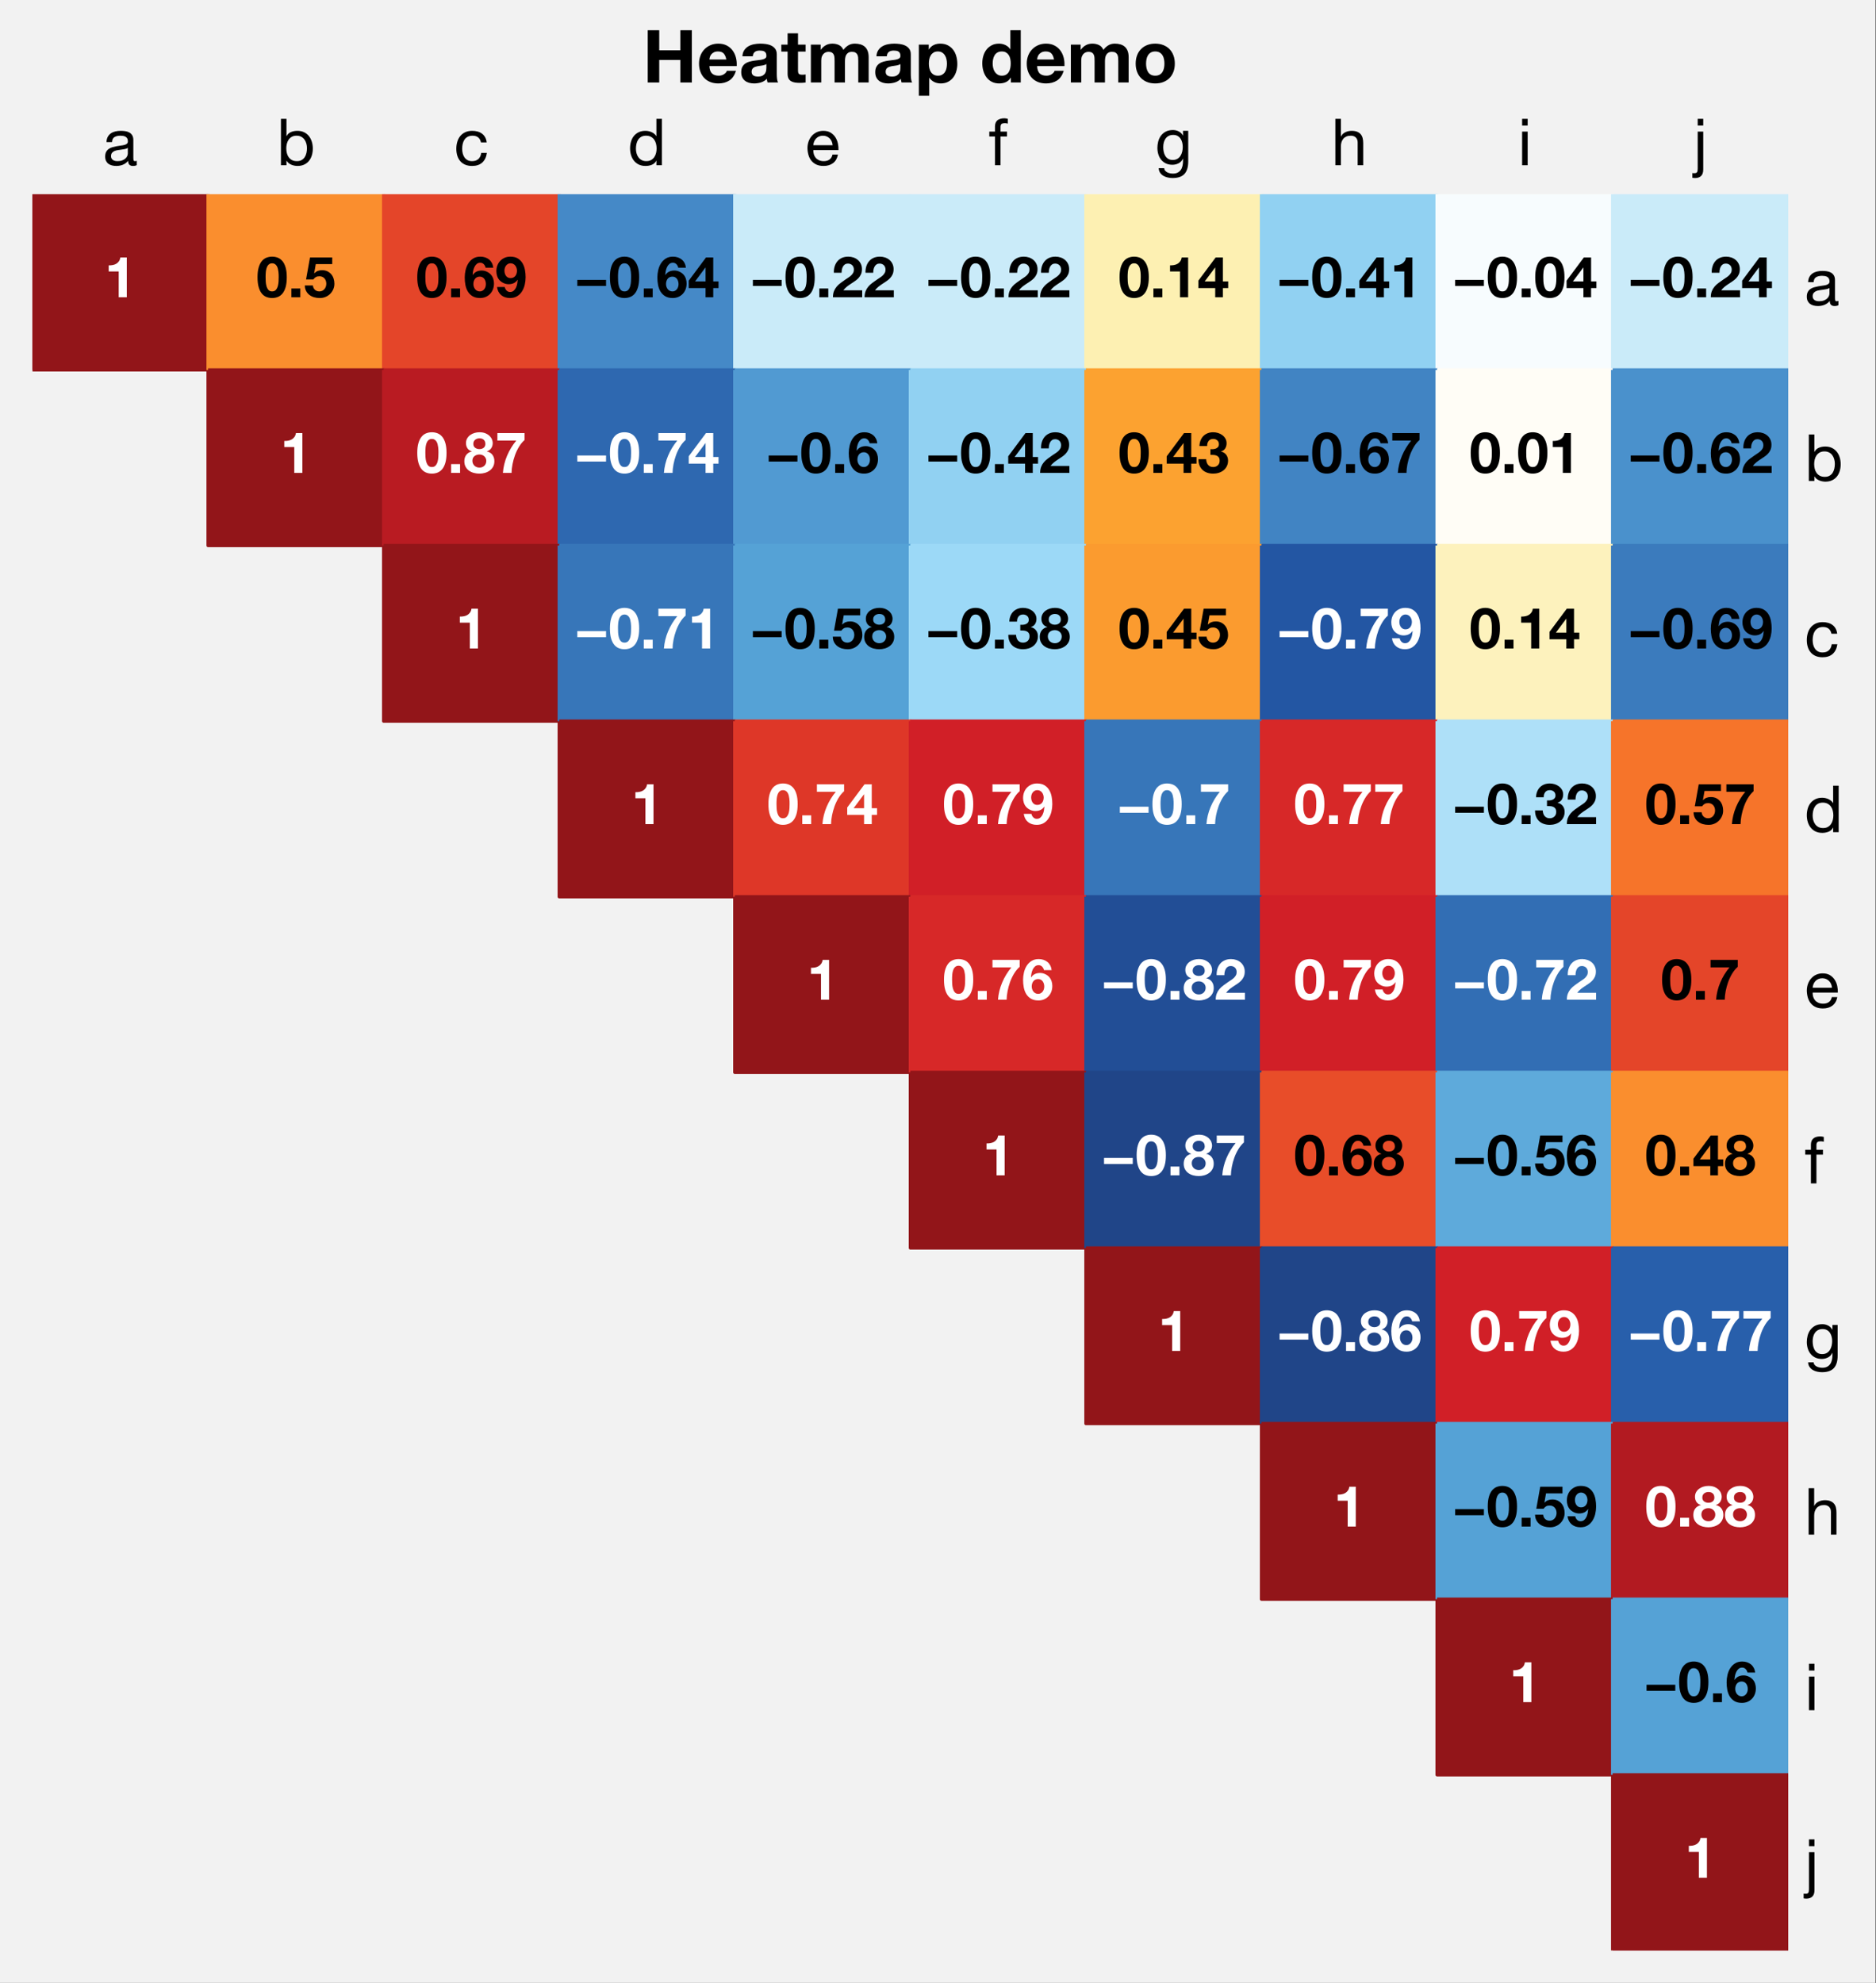 <?xml version="1.0" encoding="utf-8" standalone="no"?>
<!DOCTYPE svg PUBLIC "-//W3C//DTD SVG 1.1//EN"
  "http://www.w3.org/Graphics/SVG/1.1/DTD/svg11.dtd">
<!-- Created with matplotlib (https://matplotlib.org/) -->
<svg height="243.9pt" version="1.1" viewBox="0 0 230.8 243.9" width="230.8pt" xmlns="http://www.w3.org/2000/svg" xmlns:xlink="http://www.w3.org/1999/xlink">
 <rect x="0" y="0" width="230.8" height="243.9" fill="#333333" stroke="none"/>
 <defs>
  <style type="text/css">
*{stroke-linecap:butt;stroke-linejoin:round;}
  </style>
 </defs>
 <g id="figure_1">
  <g id="patch_1">
   <path d="M 0 243.9 
L 230.744 243.9 
L 230.744 -0.144 
L 0 -0.144 
z
" style="fill:#f2f2f2;"/>
  </g>
  <g id="axes_1">
   <g id="patch_2">
    <path d="M 4 239.9 
L 220 239.9 
L 220 23.9 
L 4 23.9 
z
" style="fill:none;opacity:0;"/>
   </g>
   <g id="QuadMesh_1">
    <path clip-path="url(#p3bb36c2a3e)" d="M 4 23.9 
L 25.6 23.9 
L 25.6 45.5 
L 4 45.5 
L 4 23.9 
" style="fill:#921519;stroke:#921519;stroke-width:0.4;"/>
    <path clip-path="url(#p3bb36c2a3e)" d="M 25.6 23.9 
L 47.2 23.9 
L 47.2 45.5 
L 25.6 45.5 
L 25.6 23.9 
" style="fill:#fa8e2e;stroke:#fa8e2e;stroke-width:0.4;"/>
    <path clip-path="url(#p3bb36c2a3e)" d="M 47.2 23.9 
L 68.8 23.9 
L 68.8 45.5 
L 47.2 45.5 
L 47.2 23.9 
" style="fill:#e44529;stroke:#e44529;stroke-width:0.4;"/>
    <path clip-path="url(#p3bb36c2a3e)" d="M 68.8 23.9 
L 90.4 23.9 
L 90.4 45.5 
L 68.8 45.5 
L 68.8 23.9 
" style="fill:#4589c7;stroke:#4589c7;stroke-width:0.4;"/>
    <path clip-path="url(#p3bb36c2a3e)" d="M 90.4 23.9 
L 112 23.9 
L 112 45.5 
L 90.4 45.5 
L 90.4 23.9 
" style="fill:#caebf9;stroke:#caebf9;stroke-width:0.4;"/>
    <path clip-path="url(#p3bb36c2a3e)" d="M 112 23.9 
L 133.6 23.9 
L 133.6 45.5 
L 112 45.5 
L 112 23.9 
" style="fill:#caebf9;stroke:#caebf9;stroke-width:0.4;"/>
    <path clip-path="url(#p3bb36c2a3e)" d="M 133.6 23.9 
L 155.2 23.9 
L 155.2 45.5 
L 133.6 45.5 
L 133.6 23.9 
" style="fill:#fdf0b2;stroke:#fdf0b2;stroke-width:0.4;"/>
    <path clip-path="url(#p3bb36c2a3e)" d="M 155.2 23.9 
L 176.8 23.9 
L 176.8 45.5 
L 155.2 45.5 
L 155.2 23.9 
" style="fill:#91d1f2;stroke:#91d1f2;stroke-width:0.4;"/>
    <path clip-path="url(#p3bb36c2a3e)" d="M 176.8 23.9 
L 198.4 23.9 
L 198.4 45.5 
L 176.8 45.5 
L 176.8 23.9 
" style="fill:#f7fcfe;stroke:#f7fcfe;stroke-width:0.4;"/>
    <path clip-path="url(#p3bb36c2a3e)" d="M 198.4 23.9 
L 220 23.9 
L 220 45.5 
L 198.4 45.5 
L 198.4 23.9 
" style="fill:#caebf9;stroke:#caebf9;stroke-width:0.4;"/>
    <path clip-path="url(#p3bb36c2a3e)" d="M 4 45.5 
L 25.6 45.5 
L 25.6 67.1 
L 4 67.1 
L 4 45.5 
" style="fill:none;"/>
    <path clip-path="url(#p3bb36c2a3e)" d="M 25.6 45.5 
L 47.2 45.5 
L 47.2 67.1 
L 25.6 67.1 
L 25.6 45.5 
" style="fill:#921519;stroke:#921519;stroke-width:0.4;"/>
    <path clip-path="url(#p3bb36c2a3e)" d="M 47.2 45.5 
L 68.8 45.5 
L 68.8 67.1 
L 47.2 67.1 
L 47.2 45.5 
" style="fill:#b91b22;stroke:#b91b22;stroke-width:0.4;"/>
    <path clip-path="url(#p3bb36c2a3e)" d="M 68.8 45.5 
L 90.4 45.5 
L 90.4 67.1 
L 68.8 67.1 
L 68.8 45.5 
" style="fill:#2e68b0;stroke:#2e68b0;stroke-width:0.4;"/>
    <path clip-path="url(#p3bb36c2a3e)" d="M 90.4 45.5 
L 112 45.5 
L 112 67.1 
L 90.4 67.1 
L 90.4 45.5 
" style="fill:#519ad2;stroke:#519ad2;stroke-width:0.4;"/>
    <path clip-path="url(#p3bb36c2a3e)" d="M 112 45.5 
L 133.6 45.5 
L 133.6 67.1 
L 112 67.1 
L 112 45.5 
" style="fill:#91d1f2;stroke:#91d1f2;stroke-width:0.4;"/>
    <path clip-path="url(#p3bb36c2a3e)" d="M 133.6 45.5 
L 155.2 45.5 
L 155.2 67.1 
L 133.6 67.1 
L 133.6 45.5 
" style="fill:#fca230;stroke:#fca230;stroke-width:0.4;"/>
    <path clip-path="url(#p3bb36c2a3e)" d="M 155.2 45.5 
L 176.8 45.5 
L 176.8 67.1 
L 155.2 67.1 
L 155.2 45.5 
" style="fill:#4184c3;stroke:#4184c3;stroke-width:0.4;"/>
    <path clip-path="url(#p3bb36c2a3e)" d="M 176.8 45.5 
L 198.4 45.5 
L 198.4 67.1 
L 176.8 67.1 
L 176.8 45.5 
" style="fill:#fffdf6;stroke:#fffdf6;stroke-width:0.4;"/>
    <path clip-path="url(#p3bb36c2a3e)" d="M 198.4 45.5 
L 220 45.5 
L 220 67.1 
L 198.4 67.1 
L 198.4 45.5 
" style="fill:#4a91cc;stroke:#4a91cc;stroke-width:0.4;"/>
    <path clip-path="url(#p3bb36c2a3e)" d="M 4 67.1 
L 25.6 67.1 
L 25.6 88.7 
L 4 88.7 
L 4 67.1 
" style="fill:none;"/>
    <path clip-path="url(#p3bb36c2a3e)" d="M 25.6 67.1 
L 47.2 67.1 
L 47.2 88.7 
L 25.6 88.7 
L 25.6 67.1 
" style="fill:none;"/>
    <path clip-path="url(#p3bb36c2a3e)" d="M 47.2 67.1 
L 68.8 67.1 
L 68.8 88.7 
L 47.2 88.7 
L 47.2 67.1 
" style="fill:#921519;stroke:#921519;stroke-width:0.4;"/>
    <path clip-path="url(#p3bb36c2a3e)" d="M 68.8 67.1 
L 90.4 67.1 
L 90.4 88.7 
L 68.8 88.7 
L 68.8 67.1 
" style="fill:#3776b9;stroke:#3776b9;stroke-width:0.4;"/>
    <path clip-path="url(#p3bb36c2a3e)" d="M 90.4 67.1 
L 112 67.1 
L 112 88.7 
L 90.4 88.7 
L 90.4 67.1 
" style="fill:#55a2d6;stroke:#55a2d6;stroke-width:0.4;"/>
    <path clip-path="url(#p3bb36c2a3e)" d="M 112 67.1 
L 133.6 67.1 
L 133.6 88.7 
L 112 88.7 
L 112 67.1 
" style="fill:#9cd9f7;stroke:#9cd9f7;stroke-width:0.4;"/>
    <path clip-path="url(#p3bb36c2a3e)" d="M 133.6 67.1 
L 155.2 67.1 
L 155.2 88.7 
L 133.6 88.7 
L 133.6 67.1 
" style="fill:#fb9b2f;stroke:#fb9b2f;stroke-width:0.4;"/>
    <path clip-path="url(#p3bb36c2a3e)" d="M 155.2 67.1 
L 176.8 67.1 
L 176.8 88.7 
L 155.2 88.7 
L 155.2 67.1 
" style="fill:#2356a3;stroke:#2356a3;stroke-width:0.4;"/>
    <path clip-path="url(#p3bb36c2a3e)" d="M 176.8 67.1 
L 198.4 67.1 
L 198.4 88.7 
L 176.8 88.7 
L 176.8 67.1 
" style="fill:#fdf2bd;stroke:#fdf2bd;stroke-width:0.4;"/>
    <path clip-path="url(#p3bb36c2a3e)" d="M 198.4 67.1 
L 220 67.1 
L 220 88.7 
L 198.4 88.7 
L 198.4 67.1 
" style="fill:#3b7bbd;stroke:#3b7bbd;stroke-width:0.4;"/>
    <path clip-path="url(#p3bb36c2a3e)" d="M 4 88.7 
L 25.6 88.7 
L 25.6 110.3 
L 4 110.3 
L 4 88.7 
" style="fill:none;"/>
    <path clip-path="url(#p3bb36c2a3e)" d="M 25.6 88.7 
L 47.2 88.7 
L 47.2 110.3 
L 25.6 110.3 
L 25.6 88.7 
" style="fill:none;"/>
    <path clip-path="url(#p3bb36c2a3e)" d="M 47.2 88.7 
L 68.8 88.7 
L 68.8 110.3 
L 47.2 110.3 
L 47.2 88.7 
" style="fill:none;"/>
    <path clip-path="url(#p3bb36c2a3e)" d="M 68.8 88.7 
L 90.4 88.7 
L 90.4 110.3 
L 68.8 110.3 
L 68.8 88.7 
" style="fill:#921519;stroke:#921519;stroke-width:0.4;"/>
    <path clip-path="url(#p3bb36c2a3e)" d="M 90.4 88.7 
L 112 88.7 
L 112 110.3 
L 90.4 110.3 
L 90.4 88.7 
" style="fill:#de3728;stroke:#de3728;stroke-width:0.4;"/>
    <path clip-path="url(#p3bb36c2a3e)" d="M 112 88.7 
L 133.6 88.7 
L 133.6 110.3 
L 112 110.3 
L 112 88.7 
" style="fill:#d11f27;stroke:#d11f27;stroke-width:0.4;"/>
    <path clip-path="url(#p3bb36c2a3e)" d="M 133.6 88.7 
L 155.2 88.7 
L 155.2 110.3 
L 133.6 110.3 
L 133.6 88.7 
" style="fill:#3776b9;stroke:#3776b9;stroke-width:0.4;"/>
    <path clip-path="url(#p3bb36c2a3e)" d="M 155.2 88.7 
L 176.8 88.7 
L 176.8 110.3 
L 155.2 110.3 
L 155.2 88.7 
" style="fill:#d72828;stroke:#d72828;stroke-width:0.4;"/>
    <path clip-path="url(#p3bb36c2a3e)" d="M 176.8 88.7 
L 198.4 88.7 
L 198.4 110.3 
L 176.8 110.3 
L 176.8 88.7 
" style="fill:#aee0f8;stroke:#aee0f8;stroke-width:0.4;"/>
    <path clip-path="url(#p3bb36c2a3e)" d="M 198.4 88.7 
L 220 88.7 
L 220 110.3 
L 198.4 110.3 
L 198.4 88.7 
" style="fill:#f6742a;stroke:#f6742a;stroke-width:0.4;"/>
    <path clip-path="url(#p3bb36c2a3e)" d="M 4 110.3 
L 25.6 110.3 
L 25.6 131.9 
L 4 131.9 
L 4 110.3 
" style="fill:none;"/>
    <path clip-path="url(#p3bb36c2a3e)" d="M 25.6 110.3 
L 47.2 110.3 
L 47.2 131.9 
L 25.6 131.9 
L 25.6 110.3 
" style="fill:none;"/>
    <path clip-path="url(#p3bb36c2a3e)" d="M 47.2 110.3 
L 68.8 110.3 
L 68.8 131.9 
L 47.2 131.9 
L 47.2 110.3 
" style="fill:none;"/>
    <path clip-path="url(#p3bb36c2a3e)" d="M 68.8 110.3 
L 90.4 110.3 
L 90.4 131.9 
L 68.8 131.9 
L 68.8 110.3 
" style="fill:none;"/>
    <path clip-path="url(#p3bb36c2a3e)" d="M 90.4 110.3 
L 112 110.3 
L 112 131.9 
L 90.4 131.9 
L 90.4 110.3 
" style="fill:#921519;stroke:#921519;stroke-width:0.4;"/>
    <path clip-path="url(#p3bb36c2a3e)" d="M 112 110.3 
L 133.6 110.3 
L 133.6 131.9 
L 112 131.9 
L 112 110.3 
" style="fill:#d72828;stroke:#d72828;stroke-width:0.4;"/>
    <path clip-path="url(#p3bb36c2a3e)" d="M 133.6 110.3 
L 155.2 110.3 
L 155.2 131.9 
L 133.6 131.9 
L 133.6 110.3 
" style="fill:#224e96;stroke:#224e96;stroke-width:0.4;"/>
    <path clip-path="url(#p3bb36c2a3e)" d="M 155.2 110.3 
L 176.8 110.3 
L 176.8 131.9 
L 155.2 131.9 
L 155.2 110.3 
" style="fill:#d11f27;stroke:#d11f27;stroke-width:0.4;"/>
    <path clip-path="url(#p3bb36c2a3e)" d="M 176.8 110.3 
L 198.4 110.3 
L 198.4 131.9 
L 176.8 131.9 
L 176.8 110.3 
" style="fill:#326eb4;stroke:#326eb4;stroke-width:0.4;"/>
    <path clip-path="url(#p3bb36c2a3e)" d="M 198.4 110.3 
L 220 110.3 
L 220 131.9 
L 198.4 131.9 
L 198.4 110.3 
" style="fill:#e44529;stroke:#e44529;stroke-width:0.4;"/>
    <path clip-path="url(#p3bb36c2a3e)" d="M 4 131.9 
L 25.6 131.9 
L 25.6 153.5 
L 4 153.5 
L 4 131.9 
" style="fill:none;"/>
    <path clip-path="url(#p3bb36c2a3e)" d="M 25.6 131.9 
L 47.2 131.9 
L 47.2 153.5 
L 25.6 153.5 
L 25.6 131.9 
" style="fill:none;"/>
    <path clip-path="url(#p3bb36c2a3e)" d="M 47.2 131.9 
L 68.8 131.9 
L 68.8 153.5 
L 47.2 153.5 
L 47.2 131.9 
" style="fill:none;"/>
    <path clip-path="url(#p3bb36c2a3e)" d="M 68.8 131.9 
L 90.4 131.9 
L 90.4 153.5 
L 68.8 153.5 
L 68.8 131.9 
" style="fill:none;"/>
    <path clip-path="url(#p3bb36c2a3e)" d="M 90.4 131.9 
L 112 131.9 
L 112 153.5 
L 90.4 153.5 
L 90.4 131.9 
" style="fill:none;"/>
    <path clip-path="url(#p3bb36c2a3e)" d="M 112 131.9 
L 133.6 131.9 
L 133.6 153.5 
L 112 153.5 
L 112 131.9 
" style="fill:#921519;stroke:#921519;stroke-width:0.4;"/>
    <path clip-path="url(#p3bb36c2a3e)" d="M 133.6 131.9 
L 155.2 131.9 
L 155.2 153.5 
L 133.6 153.5 
L 133.6 131.9 
" style="fill:#204588;stroke:#204588;stroke-width:0.4;"/>
    <path clip-path="url(#p3bb36c2a3e)" d="M 155.2 131.9 
L 176.8 131.9 
L 176.8 153.5 
L 155.2 153.5 
L 155.2 131.9 
" style="fill:#e84d29;stroke:#e84d29;stroke-width:0.4;"/>
    <path clip-path="url(#p3bb36c2a3e)" d="M 176.8 131.9 
L 198.4 131.9 
L 198.4 153.5 
L 176.8 153.5 
L 176.8 131.9 
" style="fill:#5eaadb;stroke:#5eaadb;stroke-width:0.4;"/>
    <path clip-path="url(#p3bb36c2a3e)" d="M 198.4 131.9 
L 220 131.9 
L 220 153.5 
L 198.4 153.5 
L 198.4 131.9 
" style="fill:#fa8e2e;stroke:#fa8e2e;stroke-width:0.4;"/>
    <path clip-path="url(#p3bb36c2a3e)" d="M 4 153.5 
L 25.6 153.5 
L 25.6 175.1 
L 4 175.1 
L 4 153.5 
" style="fill:none;"/>
    <path clip-path="url(#p3bb36c2a3e)" d="M 25.6 153.5 
L 47.2 153.5 
L 47.2 175.1 
L 25.6 175.1 
L 25.6 153.5 
" style="fill:none;"/>
    <path clip-path="url(#p3bb36c2a3e)" d="M 47.2 153.5 
L 68.8 153.5 
L 68.8 175.1 
L 47.2 175.1 
L 47.2 153.5 
" style="fill:none;"/>
    <path clip-path="url(#p3bb36c2a3e)" d="M 68.8 153.5 
L 90.4 153.5 
L 90.4 175.1 
L 68.8 175.1 
L 68.8 153.5 
" style="fill:none;"/>
    <path clip-path="url(#p3bb36c2a3e)" d="M 90.4 153.5 
L 112 153.5 
L 112 175.1 
L 90.4 175.1 
L 90.4 153.5 
" style="fill:none;"/>
    <path clip-path="url(#p3bb36c2a3e)" d="M 112 153.5 
L 133.6 153.5 
L 133.6 175.1 
L 112 175.1 
L 112 153.5 
" style="fill:none;"/>
    <path clip-path="url(#p3bb36c2a3e)" d="M 133.6 153.5 
L 155.2 153.5 
L 155.2 175.1 
L 133.6 175.1 
L 133.6 153.5 
" style="fill:#921519;stroke:#921519;stroke-width:0.4;"/>
    <path clip-path="url(#p3bb36c2a3e)" d="M 155.2 153.5 
L 176.8 153.5 
L 176.8 175.1 
L 155.2 175.1 
L 155.2 153.5 
" style="fill:#204588;stroke:#204588;stroke-width:0.4;"/>
    <path clip-path="url(#p3bb36c2a3e)" d="M 176.8 153.5 
L 198.4 153.5 
L 198.4 175.1 
L 176.8 175.1 
L 176.8 153.5 
" style="fill:#d11f27;stroke:#d11f27;stroke-width:0.4;"/>
    <path clip-path="url(#p3bb36c2a3e)" d="M 198.4 153.5 
L 220 153.5 
L 220 175.1 
L 198.4 175.1 
L 198.4 153.5 
" style="fill:#285fab;stroke:#285fab;stroke-width:0.4;"/>
    <path clip-path="url(#p3bb36c2a3e)" d="M 4 175.1 
L 25.6 175.1 
L 25.6 196.7 
L 4 196.7 
L 4 175.1 
" style="fill:none;"/>
    <path clip-path="url(#p3bb36c2a3e)" d="M 25.6 175.1 
L 47.2 175.1 
L 47.2 196.7 
L 25.6 196.7 
L 25.6 175.1 
" style="fill:none;"/>
    <path clip-path="url(#p3bb36c2a3e)" d="M 47.2 175.1 
L 68.8 175.1 
L 68.8 196.7 
L 47.2 196.7 
L 47.2 175.1 
" style="fill:none;"/>
    <path clip-path="url(#p3bb36c2a3e)" d="M 68.8 175.1 
L 90.4 175.1 
L 90.4 196.7 
L 68.8 196.7 
L 68.8 175.1 
" style="fill:none;"/>
    <path clip-path="url(#p3bb36c2a3e)" d="M 90.4 175.1 
L 112 175.1 
L 112 196.7 
L 90.4 196.7 
L 90.4 175.1 
" style="fill:none;"/>
    <path clip-path="url(#p3bb36c2a3e)" d="M 112 175.1 
L 133.6 175.1 
L 133.6 196.7 
L 112 196.7 
L 112 175.1 
" style="fill:none;"/>
    <path clip-path="url(#p3bb36c2a3e)" d="M 133.6 175.1 
L 155.2 175.1 
L 155.2 196.7 
L 133.6 196.7 
L 133.6 175.1 
" style="fill:none;"/>
    <path clip-path="url(#p3bb36c2a3e)" d="M 155.2 175.1 
L 176.8 175.1 
L 176.8 196.7 
L 155.2 196.7 
L 155.2 175.1 
" style="fill:#921519;stroke:#921519;stroke-width:0.4;"/>
    <path clip-path="url(#p3bb36c2a3e)" d="M 176.8 175.1 
L 198.4 175.1 
L 198.4 196.7 
L 176.8 196.7 
L 176.8 175.1 
" style="fill:#55a2d6;stroke:#55a2d6;stroke-width:0.4;"/>
    <path clip-path="url(#p3bb36c2a3e)" d="M 198.4 175.1 
L 220 175.1 
L 220 196.7 
L 198.4 196.7 
L 198.4 175.1 
" style="fill:#b21a21;stroke:#b21a21;stroke-width:0.4;"/>
    <path clip-path="url(#p3bb36c2a3e)" d="M 4 196.7 
L 25.6 196.7 
L 25.6 218.3 
L 4 218.3 
L 4 196.7 
" style="fill:none;"/>
    <path clip-path="url(#p3bb36c2a3e)" d="M 25.6 196.7 
L 47.2 196.7 
L 47.2 218.3 
L 25.6 218.3 
L 25.6 196.7 
" style="fill:none;"/>
    <path clip-path="url(#p3bb36c2a3e)" d="M 47.2 196.7 
L 68.8 196.7 
L 68.8 218.3 
L 47.2 218.3 
L 47.2 196.7 
" style="fill:none;"/>
    <path clip-path="url(#p3bb36c2a3e)" d="M 68.8 196.7 
L 90.4 196.7 
L 90.4 218.3 
L 68.8 218.3 
L 68.8 196.7 
" style="fill:none;"/>
    <path clip-path="url(#p3bb36c2a3e)" d="M 90.4 196.7 
L 112 196.7 
L 112 218.3 
L 90.4 218.3 
L 90.4 196.7 
" style="fill:none;"/>
    <path clip-path="url(#p3bb36c2a3e)" d="M 112 196.7 
L 133.6 196.7 
L 133.6 218.3 
L 112 218.3 
L 112 196.7 
" style="fill:none;"/>
    <path clip-path="url(#p3bb36c2a3e)" d="M 133.6 196.7 
L 155.2 196.7 
L 155.2 218.3 
L 133.6 218.3 
L 133.6 196.7 
" style="fill:none;"/>
    <path clip-path="url(#p3bb36c2a3e)" d="M 155.2 196.7 
L 176.8 196.7 
L 176.8 218.3 
L 155.2 218.3 
L 155.2 196.7 
" style="fill:none;"/>
    <path clip-path="url(#p3bb36c2a3e)" d="M 176.8 196.7 
L 198.4 196.7 
L 198.4 218.3 
L 176.8 218.3 
L 176.8 196.7 
" style="fill:#921519;stroke:#921519;stroke-width:0.4;"/>
    <path clip-path="url(#p3bb36c2a3e)" d="M 198.4 196.7 
L 220 196.7 
L 220 218.3 
L 198.4 218.3 
L 198.4 196.7 
" style="fill:#55a2d6;stroke:#55a2d6;stroke-width:0.4;"/>
    <path clip-path="url(#p3bb36c2a3e)" d="M 4 218.3 
L 25.6 218.3 
L 25.6 239.9 
L 4 239.9 
L 4 218.3 
" style="fill:none;"/>
    <path clip-path="url(#p3bb36c2a3e)" d="M 25.6 218.3 
L 47.2 218.3 
L 47.2 239.9 
L 25.6 239.9 
L 25.6 218.3 
" style="fill:none;"/>
    <path clip-path="url(#p3bb36c2a3e)" d="M 47.2 218.3 
L 68.8 218.3 
L 68.8 239.9 
L 47.2 239.9 
L 47.2 218.3 
" style="fill:none;"/>
    <path clip-path="url(#p3bb36c2a3e)" d="M 68.8 218.3 
L 90.4 218.3 
L 90.4 239.9 
L 68.8 239.9 
L 68.8 218.3 
" style="fill:none;"/>
    <path clip-path="url(#p3bb36c2a3e)" d="M 90.4 218.3 
L 112 218.3 
L 112 239.9 
L 90.4 239.9 
L 90.4 218.3 
" style="fill:none;"/>
    <path clip-path="url(#p3bb36c2a3e)" d="M 112 218.3 
L 133.6 218.3 
L 133.6 239.9 
L 112 239.9 
L 112 218.3 
" style="fill:none;"/>
    <path clip-path="url(#p3bb36c2a3e)" d="M 133.6 218.3 
L 155.2 218.3 
L 155.2 239.9 
L 133.6 239.9 
L 133.6 218.3 
" style="fill:none;"/>
    <path clip-path="url(#p3bb36c2a3e)" d="M 155.2 218.3 
L 176.8 218.3 
L 176.8 239.9 
L 155.2 239.9 
L 155.2 218.3 
" style="fill:none;"/>
    <path clip-path="url(#p3bb36c2a3e)" d="M 176.8 218.3 
L 198.4 218.3 
L 198.4 239.9 
L 176.8 239.9 
L 176.8 218.3 
" style="fill:none;"/>
    <path clip-path="url(#p3bb36c2a3e)" d="M 198.4 218.3 
L 220 218.3 
L 220 239.9 
L 198.4 239.9 
L 198.4 218.3 
" style="fill:#921519;stroke:#921519;stroke-width:0.4;"/>
   </g>
   <g id="matplotlib.axis_1">
    <g id="xtick_1">
     <g id="line2d_1"/>
     <g id="text_1">
      <!-- a -->
      <defs>
       <path d="M 52.203 0.203 
Q 50 -1.094 46.094 -1.094 
Q 42.797 -1.094 40.844 0.75 
Q 38.906 2.594 38.906 6.797 
Q 35.406 2.594 30.75 0.75 
Q 26.094 -1.094 20.703 -1.094 
Q 17.203 -1.094 14.047 -0.297 
Q 10.906 0.5 8.594 2.203 
Q 6.297 3.906 4.938 6.656 
Q 3.594 9.406 3.594 13.297 
Q 3.594 17.703 5.094 20.5 
Q 6.594 23.297 9.047 25.047 
Q 11.5 26.797 14.641 27.688 
Q 17.797 28.594 21.094 29.203 
Q 24.594 29.906 27.75 30.25 
Q 30.906 30.594 33.297 31.25 
Q 35.703 31.906 37.094 33.156 
Q 38.5 34.406 38.5 36.797 
Q 38.5 39.594 37.453 41.297 
Q 36.406 43 34.75 43.891 
Q 33.094 44.797 31.047 45.094 
Q 29 45.406 27 45.406 
Q 21.594 45.406 18 43.344 
Q 14.406 41.297 14.094 35.594 
L 5.594 35.594 
Q 5.797 40.406 7.594 43.703 
Q 9.406 47 12.406 49.047 
Q 15.406 51.094 19.25 52 
Q 23.094 52.906 27.5 52.906 
Q 31 52.906 34.453 52.406 
Q 37.906 51.906 40.703 50.344 
Q 43.5 48.797 45.203 46 
Q 46.906 43.203 46.906 38.703 
L 46.906 12.094 
Q 46.906 9.094 47.25 7.688 
Q 47.594 6.297 49.594 6.297 
Q 50.703 6.297 52.203 6.797 
z
M 38.406 26.703 
Q 36.797 25.5 34.188 24.953 
Q 31.594 24.406 28.75 24.047 
Q 25.906 23.703 23 23.25 
Q 20.094 22.797 17.797 21.797 
Q 15.5 20.797 14.047 18.938 
Q 12.594 17.094 12.594 13.906 
Q 12.594 11.797 13.438 10.344 
Q 14.297 8.906 15.641 8 
Q 17 7.094 18.797 6.688 
Q 20.594 6.297 22.594 6.297 
Q 26.797 6.297 29.797 7.438 
Q 32.797 8.594 34.688 10.344 
Q 36.594 12.094 37.5 14.141 
Q 38.406 16.203 38.406 18 
z
" id="HelveticaNeue-97"/>
      </defs>
      <g transform="translate(12.652 20.324)scale(0.08 -0.08)">
       <use xlink:href="#HelveticaNeue-97"/>
      </g>
     </g>
    </g>
    <g id="xtick_2">
     <g id="line2d_2"/>
     <g id="text_2">
      <!-- b -->
      <defs>
       <path d="M 6.703 71.406 
L 6.703 0 
L 15.203 0 
L 15.203 6.906 
L 15.406 6.906 
Q 16.797 4.594 18.844 3.047 
Q 20.906 1.5 23.203 0.594 
Q 25.5 -0.297 27.844 -0.688 
Q 30.203 -1.094 32.094 -1.094 
Q 38 -1.094 42.453 1 
Q 46.906 3.094 49.844 6.75 
Q 52.797 10.406 54.25 15.297 
Q 55.703 20.203 55.703 25.703 
Q 55.703 31.203 54.203 36.094 
Q 52.703 41 49.75 44.75 
Q 46.797 48.5 42.344 50.703 
Q 37.906 52.906 31.906 52.906 
Q 26.5 52.906 22 50.953 
Q 17.5 49 15.406 44.703 
L 15.203 44.703 
L 15.203 71.406 
z
M 46.703 26.297 
Q 46.703 22.5 45.891 18.891 
Q 45.094 15.297 43.297 12.5 
Q 41.5 9.703 38.547 8 
Q 35.594 6.297 31.203 6.297 
Q 26.797 6.297 23.688 7.938 
Q 20.594 9.594 18.641 12.297 
Q 16.703 15 15.797 18.547 
Q 14.906 22.094 14.906 25.906 
Q 14.906 29.5 15.75 33 
Q 16.594 36.5 18.5 39.25 
Q 20.406 42 23.406 43.703 
Q 26.406 45.406 30.703 45.406 
Q 34.797 45.406 37.844 43.797 
Q 40.906 42.203 42.844 39.5 
Q 44.797 36.797 45.75 33.344 
Q 46.703 29.906 46.703 26.297 
z
" id="HelveticaNeue-98"/>
      </defs>
      <g transform="translate(34.028 20.324)scale(0.08 -0.08)">
       <use xlink:href="#HelveticaNeue-98"/>
      </g>
     </g>
    </g>
    <g id="xtick_3">
     <g id="line2d_3"/>
     <g id="text_3">
      <!-- c -->
      <defs>
       <path d="M 41.5 35.094 
L 50.297 35.094 
Q 49.797 39.703 47.891 43.047 
Q 46 46.406 43.047 48.594 
Q 40.094 50.797 36.25 51.844 
Q 32.406 52.906 28 52.906 
Q 21.906 52.906 17.297 50.75 
Q 12.703 48.594 9.641 44.844 
Q 6.594 41.094 5.094 36.047 
Q 3.594 31 3.594 25.203 
Q 3.594 19.406 5.141 14.547 
Q 6.703 9.703 9.75 6.203 
Q 12.797 2.703 17.344 0.797 
Q 21.906 -1.094 27.797 -1.094 
Q 37.703 -1.094 43.453 4.094 
Q 49.203 9.297 50.594 18.906 
L 41.906 18.906 
Q 41.094 12.906 37.547 9.594 
Q 34 6.297 27.703 6.297 
Q 23.703 6.297 20.797 7.891 
Q 17.906 9.5 16.094 12.141 
Q 14.297 14.797 13.438 18.188 
Q 12.594 21.594 12.594 25.203 
Q 12.594 29.094 13.391 32.75 
Q 14.203 36.406 16.047 39.203 
Q 17.906 42 21 43.703 
Q 24.094 45.406 28.703 45.406 
Q 34.094 45.406 37.297 42.703 
Q 40.5 40 41.5 35.094 
z
" id="HelveticaNeue-99"/>
      </defs>
      <g transform="translate(55.852 20.324)scale(0.08 -0.08)">
       <use xlink:href="#HelveticaNeue-99"/>
      </g>
     </g>
    </g>
    <g id="xtick_4">
     <g id="line2d_4"/>
     <g id="text_4">
      <!-- d -->
      <defs>
       <path d="M 12.594 25.406 
Q 12.594 29.203 13.391 32.797 
Q 14.203 36.406 16 39.203 
Q 17.797 42 20.797 43.703 
Q 23.797 45.406 28.094 45.406 
Q 32.5 45.406 35.594 43.75 
Q 38.703 42.094 40.641 39.391 
Q 42.594 36.703 43.5 33.141 
Q 44.406 29.594 44.406 25.797 
Q 44.406 22.203 43.547 18.703 
Q 42.703 15.203 40.797 12.453 
Q 38.906 9.703 35.906 8 
Q 32.906 6.297 28.594 6.297 
Q 24.5 6.297 21.453 7.891 
Q 18.406 9.5 16.453 12.203 
Q 14.5 14.906 13.547 18.344 
Q 12.594 21.797 12.594 25.406 
z
M 52.594 0 
L 52.594 71.406 
L 44.094 71.406 
L 44.094 44.797 
L 43.906 44.797 
Q 42.5 47.094 40.453 48.641 
Q 38.406 50.203 36.094 51.141 
Q 33.797 52.094 31.5 52.5 
Q 29.203 52.906 27.203 52.906 
Q 21.297 52.906 16.844 50.75 
Q 12.406 48.594 9.453 44.938 
Q 6.5 41.297 5.047 36.391 
Q 3.594 31.5 3.594 26 
Q 3.594 20.5 5.094 15.594 
Q 6.594 10.703 9.547 7 
Q 12.5 3.297 16.953 1.094 
Q 21.406 -1.094 27.406 -1.094 
Q 32.797 -1.094 37.297 0.797 
Q 41.797 2.703 43.906 7 
L 44.094 7 
L 44.094 0 
z
" id="HelveticaNeue-100"/>
      </defs>
      <g transform="translate(77.228 20.324)scale(0.08 -0.08)">
       <use xlink:href="#HelveticaNeue-100"/>
      </g>
     </g>
    </g>
    <g id="xtick_5">
     <g id="line2d_5"/>
     <g id="text_5">
      <!-- e -->
      <defs>
       <path d="M 42.297 30.797 
L 12.594 30.797 
Q 12.797 33.797 13.891 36.438 
Q 15 39.094 16.891 41.094 
Q 18.797 43.094 21.438 44.25 
Q 24.094 45.406 27.406 45.406 
Q 30.594 45.406 33.25 44.25 
Q 35.906 43.094 37.844 41.141 
Q 39.797 39.203 40.938 36.5 
Q 42.094 33.797 42.297 30.797 
z
M 50.5 16.406 
L 42.094 16.406 
Q 41 11.297 37.547 8.797 
Q 34.094 6.297 28.703 6.297 
Q 24.5 6.297 21.391 7.688 
Q 18.297 9.094 16.297 11.438 
Q 14.297 13.797 13.391 16.844 
Q 12.5 19.906 12.594 23.297 
L 51.297 23.297 
Q 51.5 28 50.453 33.203 
Q 49.406 38.406 46.656 42.797 
Q 43.906 47.203 39.344 50.047 
Q 34.797 52.906 27.906 52.906 
Q 22.594 52.906 18.141 50.906 
Q 13.703 48.906 10.453 45.297 
Q 7.203 41.703 5.391 36.797 
Q 3.594 31.906 3.594 26 
Q 3.797 20.094 5.344 15.094 
Q 6.906 10.094 10 6.5 
Q 13.094 2.906 17.641 0.906 
Q 22.203 -1.094 28.406 -1.094 
Q 37.203 -1.094 43 3.297 
Q 48.797 7.703 50.5 16.406 
z
" id="HelveticaNeue-101"/>
      </defs>
      <g transform="translate(99.052 20.324)scale(0.08 -0.08)">
       <use xlink:href="#HelveticaNeue-101"/>
      </g>
     </g>
    </g>
    <g id="xtick_6">
     <g id="line2d_6"/>
     <g id="text_6">
      <!-- f -->
      <defs>
       <path d="M 9.906 44.203 
L 9.906 0 
L 18.406 0 
L 18.406 44.203 
L 28.406 44.203 
L 28.406 51.703 
L 18.406 51.703 
L 18.406 58.906 
Q 18.406 62.297 20.094 63.5 
Q 21.797 64.703 24.906 64.703 
Q 26 64.703 27.297 64.547 
Q 28.594 64.406 29.703 64 
L 29.703 71.406 
Q 28.5 71.797 26.953 72 
Q 25.406 72.203 24.203 72.203 
Q 17.203 72.203 13.547 68.953 
Q 9.906 65.703 9.906 59.406 
L 9.906 51.703 
L 1.203 51.703 
L 1.203 44.203 
z
" id="HelveticaNeue-102"/>
      </defs>
      <g transform="translate(121.616 20.324)scale(0.08 -0.08)">
       <use xlink:href="#HelveticaNeue-102"/>
      </g>
     </g>
    </g>
    <g id="xtick_7">
     <g id="line2d_7"/>
     <g id="text_7">
      <!-- g -->
      <defs>
       <path d="M 51 4.406 
L 51 51.703 
L 43 51.703 
L 43 44.297 
L 42.906 44.297 
Q 40.594 48.594 36.5 50.75 
Q 32.406 52.906 27.5 52.906 
Q 20.797 52.906 16.188 50.344 
Q 11.594 47.797 8.797 43.844 
Q 6 39.906 4.797 35.047 
Q 3.594 30.203 3.594 25.594 
Q 3.594 20.297 5.047 15.547 
Q 6.5 10.797 9.391 7.25 
Q 12.297 3.703 16.594 1.594 
Q 20.906 -0.5 26.703 -0.5 
Q 31.703 -0.5 36.141 1.75 
Q 40.594 4 42.797 8.797 
L 43 8.797 
L 43 5.406 
Q 43 1.094 42.141 -2.5 
Q 41.297 -6.094 39.391 -8.641 
Q 37.5 -11.203 34.594 -12.641 
Q 31.703 -14.094 27.5 -14.094 
Q 25.406 -14.094 23.094 -13.641 
Q 20.797 -13.203 18.844 -12.203 
Q 16.906 -11.203 15.547 -9.594 
Q 14.203 -8 14.094 -5.703 
L 5.594 -5.703 
Q 5.797 -9.906 7.797 -12.797 
Q 9.797 -15.703 12.844 -17.5 
Q 15.906 -19.297 19.656 -20.094 
Q 23.406 -20.906 27 -20.906 
Q 39.406 -20.906 45.203 -14.594 
Q 51 -8.297 51 4.406 
z
M 27.203 6.906 
Q 23 6.906 20.203 8.656 
Q 17.406 10.406 15.703 13.25 
Q 14 16.094 13.297 19.594 
Q 12.594 23.094 12.594 26.594 
Q 12.594 30.297 13.438 33.688 
Q 14.297 37.094 16.141 39.688 
Q 18 42.297 20.891 43.844 
Q 23.797 45.406 27.906 45.406 
Q 31.906 45.406 34.703 43.797 
Q 37.5 42.203 39.25 39.547 
Q 41 36.906 41.797 33.594 
Q 42.594 30.297 42.594 26.906 
Q 42.594 23.297 41.75 19.688 
Q 40.906 16.094 39.094 13.25 
Q 37.297 10.406 34.344 8.656 
Q 31.406 6.906 27.203 6.906 
z
" id="HelveticaNeue-103"/>
      </defs>
      <g transform="translate(142.104 20.227)scale(0.08 -0.08)">
       <use xlink:href="#HelveticaNeue-103"/>
      </g>
     </g>
    </g>
    <g id="xtick_8">
     <g id="line2d_8"/>
     <g id="text_8">
      <!-- h -->
      <defs>
       <path d="M 6.406 71.406 
L 6.406 0 
L 14.906 0 
L 14.906 29.203 
Q 14.906 32.703 15.844 35.641 
Q 16.797 38.594 18.688 40.797 
Q 20.594 43 23.438 44.203 
Q 26.297 45.406 30.203 45.406 
Q 35.094 45.406 37.891 42.594 
Q 40.703 39.797 40.703 35 
L 40.703 0 
L 49.203 0 
L 49.203 34 
Q 49.203 38.203 48.344 41.641 
Q 47.5 45.094 45.391 47.594 
Q 43.297 50.094 39.891 51.5 
Q 36.5 52.906 31.406 52.906 
Q 29.094 52.906 26.641 52.406 
Q 24.203 51.906 21.953 50.844 
Q 19.703 49.797 17.891 48.141 
Q 16.094 46.5 15.094 44.094 
L 14.906 44.094 
L 14.906 71.406 
z
" id="HelveticaNeue-104"/>
      </defs>
      <g transform="translate(163.776 20.324)scale(0.08 -0.08)">
       <use xlink:href="#HelveticaNeue-104"/>
      </g>
     </g>
    </g>
    <g id="xtick_9">
     <g id="line2d_9"/>
     <g id="text_9">
      <!-- i -->
      <defs>
       <path d="M 15.406 61 
L 15.406 71.406 
L 6.906 71.406 
L 6.906 61 
z
M 6.906 51.703 
L 6.906 0 
L 15.406 0 
L 15.406 51.703 
z
" id="HelveticaNeue-105"/>
      </defs>
      <g transform="translate(186.712 20.324)scale(0.08 -0.08)">
       <use xlink:href="#HelveticaNeue-105"/>
      </g>
     </g>
    </g>
    <g id="xtick_10">
     <g id="line2d_10"/>
     <g id="text_10">
      <!-- j -->
      <defs>
       <path d="M 15.406 61 
L 15.406 71.406 
L 6.906 71.406 
L 6.906 61 
z
M 15.406 -6.5 
L 15.406 51.703 
L 6.906 51.703 
L 6.906 -5.094 
Q 6.906 -9.094 5.906 -10.641 
Q 4.906 -12.203 2.094 -12.203 
L 0.297 -12.203 
Q -0.094 -12.203 -0.438 -12.141 
Q -0.797 -12.094 -1.297 -12 
L -1.297 -19.297 
Q 0.703 -19.703 3 -19.703 
Q 8.703 -19.703 12.047 -16.547 
Q 15.406 -13.406 15.406 -6.5 
z
" id="HelveticaNeue-106"/>
      </defs>
      <g transform="translate(208.312 20.324)scale(0.08 -0.08)">
       <use xlink:href="#HelveticaNeue-106"/>
      </g>
     </g>
    </g>
   </g>
   <g id="matplotlib.axis_2">
    <g id="ytick_1">
     <g id="line2d_11"/>
     <g id="text_11">
      <!-- a -->
      <g transform="translate(222 37.556)scale(0.08 -0.08)">
       <use xlink:href="#HelveticaNeue-97"/>
      </g>
     </g>
    </g>
    <g id="ytick_2">
     <g id="line2d_12"/>
     <g id="text_12">
      <!-- b -->
      <g transform="translate(222 59.156)scale(0.08 -0.08)">
       <use xlink:href="#HelveticaNeue-98"/>
      </g>
     </g>
    </g>
    <g id="ytick_3">
     <g id="line2d_13"/>
     <g id="text_13">
      <!-- c -->
      <g transform="translate(222 80.756)scale(0.08 -0.08)">
       <use xlink:href="#HelveticaNeue-99"/>
      </g>
     </g>
    </g>
    <g id="ytick_4">
     <g id="line2d_14"/>
     <g id="text_14">
      <!-- d -->
      <g transform="translate(222 102.356)scale(0.08 -0.08)">
       <use xlink:href="#HelveticaNeue-100"/>
      </g>
     </g>
    </g>
    <g id="ytick_5">
     <g id="line2d_15"/>
     <g id="text_15">
      <!-- e -->
      <g transform="translate(222 123.956)scale(0.08 -0.08)">
       <use xlink:href="#HelveticaNeue-101"/>
      </g>
     </g>
    </g>
    <g id="ytick_6">
     <g id="line2d_16"/>
     <g id="text_16">
      <!-- f -->
      <g transform="translate(222 145.556)scale(0.08 -0.08)">
       <use xlink:href="#HelveticaNeue-102"/>
      </g>
     </g>
    </g>
    <g id="ytick_7">
     <g id="line2d_17"/>
     <g id="text_17">
      <!-- g -->
      <g transform="translate(222 167.108)scale(0.08 -0.08)">
       <use xlink:href="#HelveticaNeue-103"/>
      </g>
     </g>
    </g>
    <g id="ytick_8">
     <g id="line2d_18"/>
     <g id="text_18">
      <!-- h -->
      <g transform="translate(222 188.756)scale(0.08 -0.08)">
       <use xlink:href="#HelveticaNeue-104"/>
      </g>
     </g>
    </g>
    <g id="ytick_9">
     <g id="line2d_19"/>
     <g id="text_19">
      <!-- i -->
      <g transform="translate(222 210.356)scale(0.08 -0.08)">
       <use xlink:href="#HelveticaNeue-105"/>
      </g>
     </g>
    </g>
    <g id="ytick_10">
     <g id="line2d_20"/>
     <g id="text_20">
      <!-- j -->
      <g transform="translate(222 231.956)scale(0.08 -0.08)">
       <use xlink:href="#HelveticaNeue-106"/>
      </g>
     </g>
    </g>
   </g>
   <g id="patch_3">
    <path d="M 220 239.9 
L 220 23.9 
" style="fill:none;"/>
   </g>
   <g id="patch_4">
    <path d="M 4 23.9 
L 220 23.9 
" style="fill:none;"/>
   </g>
   <g id="text_21">
    <!-- 1 -->
    <defs>
     <path d="M 39.203 0 
L 39.203 70 
L 27.906 70 
Q 27.297 66 25.391 63.297 
Q 23.5 60.594 20.75 58.938 
Q 18 57.297 14.547 56.641 
Q 11.094 56 7.406 56.094 
L 7.406 45.406 
L 25 45.406 
L 25 0 
z
" id="HelveticaNeue-Bold-49"/>
    </defs>
    <g style="fill:#ffffff;" transform="translate(12.854 36.566)scale(0.07 -0.07)">
     <use xlink:href="#HelveticaNeue-Bold-49"/>
    </g>
   </g>
   <g id="text_22">
    <!-- 0.5 -->
    <defs>
     <path d="M 16.297 35.297 
Q 16.297 37.094 16.344 39.641 
Q 16.406 42.203 16.703 44.891 
Q 17 47.594 17.703 50.25 
Q 18.406 52.906 19.656 55 
Q 20.906 57.094 22.844 58.391 
Q 24.797 59.703 27.703 59.703 
Q 30.594 59.703 32.594 58.391 
Q 34.594 57.094 35.891 55 
Q 37.203 52.906 37.844 50.25 
Q 38.5 47.594 38.844 44.891 
Q 39.203 42.203 39.25 39.641 
Q 39.297 37.094 39.297 35.297 
Q 39.297 32.297 39.094 28.047 
Q 38.906 23.797 37.844 19.844 
Q 36.797 15.906 34.438 13.094 
Q 32.094 10.297 27.703 10.297 
Q 23.406 10.297 21.094 13.094 
Q 18.797 15.906 17.75 19.844 
Q 16.703 23.797 16.5 28.047 
Q 16.297 32.297 16.297 35.297 
z
M 2.094 35.297 
Q 2.094 24.797 4.141 17.75 
Q 6.203 10.703 9.703 6.5 
Q 13.203 2.297 17.844 0.5 
Q 22.5 -1.297 27.703 -1.297 
Q 33 -1.297 37.641 0.5 
Q 42.297 2.297 45.844 6.5 
Q 49.406 10.703 51.453 17.75 
Q 53.5 24.797 53.5 35.297 
Q 53.5 45.5 51.453 52.453 
Q 49.406 59.406 45.844 63.594 
Q 42.297 67.797 37.641 69.594 
Q 33 71.406 27.703 71.406 
Q 22.5 71.406 17.844 69.594 
Q 13.203 67.797 9.703 63.594 
Q 6.203 59.406 4.141 52.453 
Q 2.094 45.5 2.094 35.297 
z
" id="HelveticaNeue-Bold-48"/>
     <path d="M 6 15.406 
L 6 0 
L 21.703 0 
L 21.703 15.406 
z
" id="HelveticaNeue-Bold-46"/>
     <path d="M 50 58.297 
L 50 70 
L 10.906 70 
L 4 31.297 
L 16.797 31.297 
Q 18.906 34.203 21.297 35.547 
Q 23.703 36.906 27.5 36.906 
Q 30.406 36.906 32.594 35.906 
Q 34.797 34.906 36.391 33.094 
Q 38 31.297 38.797 28.891 
Q 39.594 26.5 39.594 23.797 
Q 39.594 21.203 38.75 18.75 
Q 37.906 16.297 36.344 14.438 
Q 34.797 12.594 32.547 11.438 
Q 30.297 10.297 27.5 10.297 
Q 22.703 10.297 19.594 13.141 
Q 16.5 16 16 20.797 
L 1.797 20.797 
Q 1.906 15.297 4.047 11.141 
Q 6.203 7 9.797 4.203 
Q 13.406 1.406 18.047 0.047 
Q 22.703 -1.297 27.797 -1.297 
Q 33.094 -1.406 37.797 0.438 
Q 42.5 2.297 46.047 5.688 
Q 49.594 9.094 51.688 13.75 
Q 53.797 18.406 53.797 23.797 
Q 53.797 28.703 52.344 33.047 
Q 50.906 37.406 48.156 40.594 
Q 45.406 43.797 41.406 45.688 
Q 37.406 47.594 32.203 47.594 
Q 28 47.594 24.703 46.344 
Q 21.406 45.094 18.5 42.203 
L 18.297 42.406 
L 21.094 58.297 
z
" id="HelveticaNeue-Bold-53"/>
    </defs>
    <g transform="translate(31.536 36.566)scale(0.07 -0.07)">
     <use xlink:href="#HelveticaNeue-Bold-48"/>
     <use x="55.6" xlink:href="#HelveticaNeue-Bold-46"/>
     <use x="83.4" xlink:href="#HelveticaNeue-Bold-53"/>
    </g>
   </g>
   <g id="text_23">
    <!-- 0.69 -->
    <defs>
     <path d="M 28.594 36.297 
Q 31.297 36.297 33.344 35.141 
Q 35.406 34 36.703 32.141 
Q 38 30.297 38.641 27.938 
Q 39.297 25.594 39.297 23.094 
Q 39.297 20.703 38.594 18.391 
Q 37.906 16.094 36.5 14.297 
Q 35.094 12.5 33.141 11.391 
Q 31.203 10.297 28.594 10.297 
Q 25.906 10.297 23.797 11.391 
Q 21.703 12.5 20.25 14.344 
Q 18.797 16.203 18.047 18.547 
Q 17.297 20.906 17.297 23.297 
Q 17.297 25.906 18 28.25 
Q 18.703 30.594 20.094 32.391 
Q 21.5 34.203 23.641 35.25 
Q 25.797 36.297 28.594 36.297 
z
M 38.797 52 
L 52.297 52 
Q 51.703 56.703 49.797 60.297 
Q 47.906 63.906 44.906 66.344 
Q 41.906 68.797 38 70.094 
Q 34.094 71.406 29.594 71.406 
Q 22.094 71.406 16.891 68.094 
Q 11.703 64.797 8.391 59.547 
Q 5.094 54.297 3.594 47.797 
Q 2.094 41.297 2.094 34.797 
Q 2.094 28.094 3.297 21.641 
Q 4.5 15.203 7.594 10.094 
Q 10.703 5 15.891 1.844 
Q 21.094 -1.297 29 -1.297 
Q 34.5 -1.297 39 0.641 
Q 43.5 2.594 46.75 6.047 
Q 50 9.5 51.75 14.141 
Q 53.5 18.797 53.5 24.203 
Q 53.5 28.406 52.203 32.5 
Q 50.906 36.594 48.094 39.797 
Q 45.094 43.094 40.797 45.047 
Q 36.5 47 32 47 
Q 26.906 47 23 45.203 
Q 19.094 43.406 16.203 39.203 
L 16 39.406 
Q 16.094 42.297 16.797 46 
Q 17.5 49.703 19 52.953 
Q 20.5 56.203 23.047 58.453 
Q 25.594 60.703 29.406 60.703 
Q 33.094 60.703 35.594 58.094 
Q 38.094 55.5 38.797 52 
z
" id="HelveticaNeue-Bold-54"/>
     <path d="M 27 33.703 
Q 24.297 33.703 22.25 34.844 
Q 20.203 36 18.891 37.844 
Q 17.594 39.703 16.938 42.047 
Q 16.297 44.406 16.297 46.906 
Q 16.297 49.297 17 51.594 
Q 17.703 53.906 19.094 55.703 
Q 20.5 57.5 22.5 58.594 
Q 24.5 59.703 27 59.703 
Q 29.703 59.703 31.797 58.594 
Q 33.906 57.5 35.344 55.641 
Q 36.797 53.797 37.547 51.438 
Q 38.297 49.094 38.297 46.703 
Q 38.297 44.094 37.594 41.75 
Q 36.906 39.406 35.5 37.594 
Q 34.094 35.797 32 34.75 
Q 29.906 33.703 27 33.703 
z
M 16.797 18 
L 3.297 18 
Q 3.906 13.406 5.797 9.797 
Q 7.703 6.203 10.703 3.703 
Q 13.703 1.203 17.594 -0.047 
Q 21.5 -1.297 26 -1.297 
Q 33.5 -1.297 38.703 1.953 
Q 43.906 5.203 47.203 10.453 
Q 50.5 15.703 52 22.203 
Q 53.5 28.703 53.5 35.203 
Q 53.5 41.797 52.297 48.297 
Q 51.094 54.797 48 59.938 
Q 44.906 65.094 39.75 68.25 
Q 34.594 71.406 26.594 71.406 
Q 21.094 71.406 16.594 69.406 
Q 12.094 67.406 8.844 63.953 
Q 5.594 60.5 3.844 55.844 
Q 2.094 51.203 2.094 45.797 
Q 2.094 41.594 3.391 37.5 
Q 4.703 33.406 7.5 30.203 
Q 10.5 26.906 14.797 24.953 
Q 19.094 23 23.594 23 
Q 28.703 23 32.594 24.797 
Q 36.5 26.594 39.406 30.797 
L 39.594 30.594 
Q 39.406 27.703 38.75 24 
Q 38.094 20.297 36.594 17.047 
Q 35.094 13.797 32.594 11.547 
Q 30.094 9.297 26.203 9.297 
Q 22.5 9.297 20 11.891 
Q 17.5 14.5 16.797 18 
z
" id="HelveticaNeue-Bold-57"/>
    </defs>
    <g transform="translate(51.19 36.566)scale(0.07 -0.07)">
     <use xlink:href="#HelveticaNeue-Bold-48"/>
     <use x="55.6" xlink:href="#HelveticaNeue-Bold-46"/>
     <use x="83.4" xlink:href="#HelveticaNeue-Bold-54"/>
     <use x="139" xlink:href="#HelveticaNeue-Bold-57"/>
    </g>
   </g>
   <g id="text_24">
    <!-- −0.64 -->
    <defs>
     <path d="M 4.797 30.594 
L 4.797 19.906 
L 55.297 19.906 
L 55.297 30.594 
z
" id="HelveticaNeue-Bold-8722"/>
     <path d="M 31.203 52.203 
L 31.203 27.906 
L 12.797 27.906 
L 30.906 52.203 
z
M 31.203 16.203 
L 31.203 0 
L 44.703 0 
L 44.703 16.203 
L 54 16.203 
L 54 27.906 
L 44.703 27.906 
L 44.703 70 
L 32 70 
L 1.594 29.203 
L 1.594 16.203 
z
" id="HelveticaNeue-Bold-52"/>
    </defs>
    <g transform="translate(70.69 36.566)scale(0.07 -0.07)">
     <use xlink:href="#HelveticaNeue-Bold-8722"/>
     <use x="60" xlink:href="#HelveticaNeue-Bold-48"/>
     <use x="115.6" xlink:href="#HelveticaNeue-Bold-46"/>
     <use x="143.4" xlink:href="#HelveticaNeue-Bold-54"/>
     <use x="199" xlink:href="#HelveticaNeue-Bold-52"/>
    </g>
   </g>
   <g id="text_25">
    <!-- −0.22 -->
    <defs>
     <path d="M 3.703 43.094 
L 17.297 43.094 
Q 17.297 45.906 17.844 48.75 
Q 18.406 51.594 19.703 53.938 
Q 21 56.297 23.141 57.75 
Q 25.297 59.203 28.406 59.203 
Q 33 59.203 35.953 56.344 
Q 38.906 53.5 38.906 48.406 
Q 38.906 45.203 37.453 42.703 
Q 36 40.203 33.844 38.203 
Q 31.703 36.203 29.094 34.547 
Q 26.5 32.906 24.203 31.297 
Q 19.703 28.203 15.641 25.203 
Q 11.594 22.203 8.594 18.641 
Q 5.594 15.094 3.844 10.594 
Q 2.094 6.094 2.094 0 
L 53.5 0 
L 53.5 12.203 
L 20.406 12.203 
Q 23 15.797 26.391 18.5 
Q 29.797 21.203 33.391 23.547 
Q 37 25.906 40.547 28.297 
Q 44.094 30.703 46.891 33.641 
Q 49.703 36.594 51.391 40.391 
Q 53.094 44.203 53.094 49.5 
Q 53.094 54.594 51.141 58.688 
Q 49.203 62.797 45.891 65.594 
Q 42.594 68.406 38.25 69.906 
Q 33.906 71.406 29.094 71.406 
Q 22.797 71.406 17.938 69.25 
Q 13.094 67.094 9.891 63.25 
Q 6.703 59.406 5.094 54.25 
Q 3.5 49.094 3.703 43.094 
z
" id="HelveticaNeue-Bold-50"/>
    </defs>
    <g transform="translate(92.29 36.566)scale(0.07 -0.07)">
     <use xlink:href="#HelveticaNeue-Bold-8722"/>
     <use x="60" xlink:href="#HelveticaNeue-Bold-48"/>
     <use x="115.6" xlink:href="#HelveticaNeue-Bold-46"/>
     <use x="143.4" xlink:href="#HelveticaNeue-Bold-50"/>
     <use x="199" xlink:href="#HelveticaNeue-Bold-50"/>
    </g>
   </g>
   <g id="text_26">
    <!-- −0.22 -->
    <g transform="translate(113.89 36.566)scale(0.07 -0.07)">
     <use xlink:href="#HelveticaNeue-Bold-8722"/>
     <use x="60" xlink:href="#HelveticaNeue-Bold-48"/>
     <use x="115.6" xlink:href="#HelveticaNeue-Bold-46"/>
     <use x="143.4" xlink:href="#HelveticaNeue-Bold-50"/>
     <use x="199" xlink:href="#HelveticaNeue-Bold-50"/>
    </g>
   </g>
   <g id="text_27">
    <!-- 0.14 -->
    <g transform="translate(137.59 36.566)scale(0.07 -0.07)">
     <use xlink:href="#HelveticaNeue-Bold-48"/>
     <use x="55.6" xlink:href="#HelveticaNeue-Bold-46"/>
     <use x="83.4" xlink:href="#HelveticaNeue-Bold-49"/>
     <use x="139" xlink:href="#HelveticaNeue-Bold-52"/>
    </g>
   </g>
   <g id="text_28">
    <!-- −0.41 -->
    <g transform="translate(157.09 36.566)scale(0.07 -0.07)">
     <use xlink:href="#HelveticaNeue-Bold-8722"/>
     <use x="60" xlink:href="#HelveticaNeue-Bold-48"/>
     <use x="115.6" xlink:href="#HelveticaNeue-Bold-46"/>
     <use x="143.4" xlink:href="#HelveticaNeue-Bold-52"/>
     <use x="199" xlink:href="#HelveticaNeue-Bold-49"/>
    </g>
   </g>
   <g id="text_29">
    <!-- −0.04 -->
    <g transform="translate(178.69 36.566)scale(0.07 -0.07)">
     <use xlink:href="#HelveticaNeue-Bold-8722"/>
     <use x="60" xlink:href="#HelveticaNeue-Bold-48"/>
     <use x="115.6" xlink:href="#HelveticaNeue-Bold-46"/>
     <use x="143.4" xlink:href="#HelveticaNeue-Bold-48"/>
     <use x="199" xlink:href="#HelveticaNeue-Bold-52"/>
    </g>
   </g>
   <g id="text_30">
    <!-- −0.24 -->
    <g transform="translate(200.29 36.566)scale(0.07 -0.07)">
     <use xlink:href="#HelveticaNeue-Bold-8722"/>
     <use x="60" xlink:href="#HelveticaNeue-Bold-48"/>
     <use x="115.6" xlink:href="#HelveticaNeue-Bold-46"/>
     <use x="143.4" xlink:href="#HelveticaNeue-Bold-50"/>
     <use x="199" xlink:href="#HelveticaNeue-Bold-52"/>
    </g>
   </g>
   <g id="text_31">
    <!-- 1 -->
    <g style="fill:#ffffff;" transform="translate(34.454 58.166)scale(0.07 -0.07)">
     <use xlink:href="#HelveticaNeue-Bold-49"/>
    </g>
   </g>
   <g id="text_32">
    <!-- 0.87 -->
    <defs>
     <path d="M 17.203 51 
Q 17.203 53.406 18.047 55.203 
Q 18.906 57 20.406 58.203 
Q 21.906 59.406 23.844 60.047 
Q 25.797 60.703 27.906 60.703 
Q 31.203 60.703 33.25 59.703 
Q 35.297 58.703 36.438 57.203 
Q 37.594 55.703 38 54.047 
Q 38.406 52.406 38.406 51 
Q 38.406 46.5 35.406 44.141 
Q 32.406 41.797 27.906 41.797 
Q 23.594 41.797 20.391 44.141 
Q 17.203 46.5 17.203 51 
z
M 4.297 52.297 
Q 4.297 47.094 6.891 43.188 
Q 9.5 39.297 14.594 37.906 
L 14.594 37.703 
Q 8.297 36.203 4.844 31.703 
Q 1.406 27.203 1.406 20.5 
Q 1.406 14.797 3.656 10.688 
Q 5.906 6.594 9.656 3.891 
Q 13.406 1.203 18.156 -0.047 
Q 22.906 -1.297 28 -1.297 
Q 32.906 -1.297 37.594 0.047 
Q 42.297 1.406 46 4.094 
Q 49.703 6.797 51.953 10.891 
Q 54.203 15 54.203 20.594 
Q 54.203 27.203 50.797 31.75 
Q 47.406 36.297 41.094 37.703 
L 41.094 37.906 
Q 46.203 39.594 48.75 43.5 
Q 51.297 47.406 51.297 52.594 
Q 51.297 55.203 50.094 58.453 
Q 48.906 61.703 46.156 64.547 
Q 43.406 67.406 38.906 69.406 
Q 34.406 71.406 27.906 71.406 
Q 23.594 71.406 19.391 70.203 
Q 15.203 69 11.844 66.594 
Q 8.5 64.203 6.391 60.594 
Q 4.297 57 4.297 52.297 
z
M 15.594 21.203 
Q 15.594 26.594 19.188 29.438 
Q 22.797 32.297 28 32.297 
Q 30.5 32.297 32.641 31.5 
Q 34.797 30.703 36.438 29.203 
Q 38.094 27.703 39.047 25.641 
Q 40 23.594 40 21.094 
Q 40 18.5 39.094 16.297 
Q 38.203 14.094 36.547 12.547 
Q 34.906 11 32.75 10.141 
Q 30.594 9.297 28 9.297 
Q 25.5 9.297 23.203 10.141 
Q 20.906 11 19.25 12.547 
Q 17.594 14.094 16.594 16.297 
Q 15.594 18.5 15.594 21.203 
z
" id="HelveticaNeue-Bold-56"/>
     <path d="M 51.703 57.797 
L 51.703 70 
L 3.906 70 
L 3.906 56.797 
L 37.094 56.797 
Q 27.094 44.703 20.938 30.203 
Q 14.797 15.703 13.594 0 
L 28.797 0 
Q 28.906 7 30.453 15.094 
Q 32 23.203 34.844 31.094 
Q 37.703 39 41.953 46 
Q 46.203 53 51.703 57.797 
z
" id="HelveticaNeue-Bold-55"/>
    </defs>
    <g style="fill:#ffffff;" transform="translate(51.19 58.166)scale(0.07 -0.07)">
     <use xlink:href="#HelveticaNeue-Bold-48"/>
     <use x="55.6" xlink:href="#HelveticaNeue-Bold-46"/>
     <use x="83.4" xlink:href="#HelveticaNeue-Bold-56"/>
     <use x="139" xlink:href="#HelveticaNeue-Bold-55"/>
    </g>
   </g>
   <g id="text_33">
    <!-- −0.74 -->
    <g style="fill:#ffffff;" transform="translate(70.69 58.166)scale(0.07 -0.07)">
     <use xlink:href="#HelveticaNeue-Bold-8722"/>
     <use x="60" xlink:href="#HelveticaNeue-Bold-48"/>
     <use x="115.6" xlink:href="#HelveticaNeue-Bold-46"/>
     <use x="143.4" xlink:href="#HelveticaNeue-Bold-55"/>
     <use x="199" xlink:href="#HelveticaNeue-Bold-52"/>
    </g>
   </g>
   <g id="text_34">
    <!-- −0.6 -->
    <g transform="translate(94.236 58.166)scale(0.07 -0.07)">
     <use xlink:href="#HelveticaNeue-Bold-8722"/>
     <use x="60" xlink:href="#HelveticaNeue-Bold-48"/>
     <use x="115.6" xlink:href="#HelveticaNeue-Bold-46"/>
     <use x="143.4" xlink:href="#HelveticaNeue-Bold-54"/>
    </g>
   </g>
   <g id="text_35">
    <!-- −0.42 -->
    <g transform="translate(113.89 58.166)scale(0.07 -0.07)">
     <use xlink:href="#HelveticaNeue-Bold-8722"/>
     <use x="60" xlink:href="#HelveticaNeue-Bold-48"/>
     <use x="115.6" xlink:href="#HelveticaNeue-Bold-46"/>
     <use x="143.4" xlink:href="#HelveticaNeue-Bold-52"/>
     <use x="199" xlink:href="#HelveticaNeue-Bold-50"/>
    </g>
   </g>
   <g id="text_36">
    <!-- 0.43 -->
    <defs>
     <path d="M 22.797 41.703 
L 22.797 31.703 
Q 25.406 31.703 28.25 31.547 
Q 31.094 31.406 33.5 30.453 
Q 35.906 29.5 37.453 27.391 
Q 39 25.297 39 21.297 
Q 39 16.203 35.703 13.25 
Q 32.406 10.297 27.594 10.297 
Q 24.5 10.297 22.25 11.391 
Q 20 12.5 18.5 14.344 
Q 17 16.203 16.203 18.75 
Q 15.406 21.297 15.297 24.094 
L 1.797 24.094 
Q 1.703 18 3.547 13.297 
Q 5.406 8.594 8.797 5.344 
Q 12.203 2.094 17.047 0.391 
Q 21.906 -1.297 27.797 -1.297 
Q 32.906 -1.297 37.594 0.203 
Q 42.297 1.703 45.891 4.594 
Q 49.5 7.5 51.641 11.797 
Q 53.797 16.094 53.797 21.594 
Q 53.797 27.594 50.5 31.891 
Q 47.203 36.203 41.406 37.5 
L 41.406 37.703 
Q 46.297 39.094 48.75 43 
Q 51.203 46.906 51.203 52 
Q 51.203 56.703 49.094 60.297 
Q 47 63.906 43.641 66.406 
Q 40.297 68.906 36.094 70.156 
Q 31.906 71.406 27.703 71.406 
Q 22.297 71.406 17.891 69.656 
Q 13.5 67.906 10.344 64.703 
Q 7.203 61.5 5.453 57.047 
Q 3.703 52.594 3.5 47.203 
L 17 47.203 
Q 16.906 52.594 19.656 56.141 
Q 22.406 59.703 27.797 59.703 
Q 31.703 59.703 34.703 57.297 
Q 37.703 54.906 37.703 50.406 
Q 37.703 47.406 36.25 45.594 
Q 34.797 43.797 32.547 42.844 
Q 30.297 41.906 27.688 41.703 
Q 25.094 41.5 22.797 41.703 
z
" id="HelveticaNeue-Bold-51"/>
    </defs>
    <g transform="translate(137.59 58.166)scale(0.07 -0.07)">
     <use xlink:href="#HelveticaNeue-Bold-48"/>
     <use x="55.6" xlink:href="#HelveticaNeue-Bold-46"/>
     <use x="83.4" xlink:href="#HelveticaNeue-Bold-52"/>
     <use x="139" xlink:href="#HelveticaNeue-Bold-51"/>
    </g>
   </g>
   <g id="text_37">
    <!-- −0.67 -->
    <g transform="translate(157.09 58.166)scale(0.07 -0.07)">
     <use xlink:href="#HelveticaNeue-Bold-8722"/>
     <use x="60" xlink:href="#HelveticaNeue-Bold-48"/>
     <use x="115.6" xlink:href="#HelveticaNeue-Bold-46"/>
     <use x="143.4" xlink:href="#HelveticaNeue-Bold-54"/>
     <use x="199" xlink:href="#HelveticaNeue-Bold-55"/>
    </g>
   </g>
   <g id="text_38">
    <!-- 0.01 -->
    <g transform="translate(180.79 58.166)scale(0.07 -0.07)">
     <use xlink:href="#HelveticaNeue-Bold-48"/>
     <use x="55.6" xlink:href="#HelveticaNeue-Bold-46"/>
     <use x="83.4" xlink:href="#HelveticaNeue-Bold-48"/>
     <use x="139" xlink:href="#HelveticaNeue-Bold-49"/>
    </g>
   </g>
   <g id="text_39">
    <!-- −0.62 -->
    <g transform="translate(200.29 58.166)scale(0.07 -0.07)">
     <use xlink:href="#HelveticaNeue-Bold-8722"/>
     <use x="60" xlink:href="#HelveticaNeue-Bold-48"/>
     <use x="115.6" xlink:href="#HelveticaNeue-Bold-46"/>
     <use x="143.4" xlink:href="#HelveticaNeue-Bold-54"/>
     <use x="199" xlink:href="#HelveticaNeue-Bold-50"/>
    </g>
   </g>
   <g id="text_40">
    <!-- 1 -->
    <g style="fill:#ffffff;" transform="translate(56.054 79.766)scale(0.07 -0.07)">
     <use xlink:href="#HelveticaNeue-Bold-49"/>
    </g>
   </g>
   <g id="text_41">
    <!-- −0.71 -->
    <g style="fill:#ffffff;" transform="translate(70.69 79.766)scale(0.07 -0.07)">
     <use xlink:href="#HelveticaNeue-Bold-8722"/>
     <use x="60" xlink:href="#HelveticaNeue-Bold-48"/>
     <use x="115.6" xlink:href="#HelveticaNeue-Bold-46"/>
     <use x="143.4" xlink:href="#HelveticaNeue-Bold-55"/>
     <use x="199" xlink:href="#HelveticaNeue-Bold-49"/>
    </g>
   </g>
   <g id="text_42">
    <!-- −0.58 -->
    <g transform="translate(92.29 79.766)scale(0.07 -0.07)">
     <use xlink:href="#HelveticaNeue-Bold-8722"/>
     <use x="60" xlink:href="#HelveticaNeue-Bold-48"/>
     <use x="115.6" xlink:href="#HelveticaNeue-Bold-46"/>
     <use x="143.4" xlink:href="#HelveticaNeue-Bold-53"/>
     <use x="199" xlink:href="#HelveticaNeue-Bold-56"/>
    </g>
   </g>
   <g id="text_43">
    <!-- −0.38 -->
    <g transform="translate(113.89 79.766)scale(0.07 -0.07)">
     <use xlink:href="#HelveticaNeue-Bold-8722"/>
     <use x="60" xlink:href="#HelveticaNeue-Bold-48"/>
     <use x="115.6" xlink:href="#HelveticaNeue-Bold-46"/>
     <use x="143.4" xlink:href="#HelveticaNeue-Bold-51"/>
     <use x="199" xlink:href="#HelveticaNeue-Bold-56"/>
    </g>
   </g>
   <g id="text_44">
    <!-- 0.45 -->
    <g transform="translate(137.59 79.766)scale(0.07 -0.07)">
     <use xlink:href="#HelveticaNeue-Bold-48"/>
     <use x="55.6" xlink:href="#HelveticaNeue-Bold-46"/>
     <use x="83.4" xlink:href="#HelveticaNeue-Bold-52"/>
     <use x="139" xlink:href="#HelveticaNeue-Bold-53"/>
    </g>
   </g>
   <g id="text_45">
    <!-- −0.79 -->
    <g style="fill:#ffffff;" transform="translate(157.09 79.766)scale(0.07 -0.07)">
     <use xlink:href="#HelveticaNeue-Bold-8722"/>
     <use x="60" xlink:href="#HelveticaNeue-Bold-48"/>
     <use x="115.6" xlink:href="#HelveticaNeue-Bold-46"/>
     <use x="143.4" xlink:href="#HelveticaNeue-Bold-55"/>
     <use x="199" xlink:href="#HelveticaNeue-Bold-57"/>
    </g>
   </g>
   <g id="text_46">
    <!-- 0.14 -->
    <g transform="translate(180.79 79.766)scale(0.07 -0.07)">
     <use xlink:href="#HelveticaNeue-Bold-48"/>
     <use x="55.6" xlink:href="#HelveticaNeue-Bold-46"/>
     <use x="83.4" xlink:href="#HelveticaNeue-Bold-49"/>
     <use x="139" xlink:href="#HelveticaNeue-Bold-52"/>
    </g>
   </g>
   <g id="text_47">
    <!-- −0.69 -->
    <g transform="translate(200.29 79.766)scale(0.07 -0.07)">
     <use xlink:href="#HelveticaNeue-Bold-8722"/>
     <use x="60" xlink:href="#HelveticaNeue-Bold-48"/>
     <use x="115.6" xlink:href="#HelveticaNeue-Bold-46"/>
     <use x="143.4" xlink:href="#HelveticaNeue-Bold-54"/>
     <use x="199" xlink:href="#HelveticaNeue-Bold-57"/>
    </g>
   </g>
   <g id="text_48">
    <!-- 1 -->
    <g style="fill:#ffffff;" transform="translate(77.654 101.366)scale(0.07 -0.07)">
     <use xlink:href="#HelveticaNeue-Bold-49"/>
    </g>
   </g>
   <g id="text_49">
    <!-- 0.74 -->
    <g style="fill:#ffffff;" transform="translate(94.39 101.366)scale(0.07 -0.07)">
     <use xlink:href="#HelveticaNeue-Bold-48"/>
     <use x="55.6" xlink:href="#HelveticaNeue-Bold-46"/>
     <use x="83.4" xlink:href="#HelveticaNeue-Bold-55"/>
     <use x="139" xlink:href="#HelveticaNeue-Bold-52"/>
    </g>
   </g>
   <g id="text_50">
    <!-- 0.79 -->
    <g style="fill:#ffffff;" transform="translate(115.99 101.366)scale(0.07 -0.07)">
     <use xlink:href="#HelveticaNeue-Bold-48"/>
     <use x="55.6" xlink:href="#HelveticaNeue-Bold-46"/>
     <use x="83.4" xlink:href="#HelveticaNeue-Bold-55"/>
     <use x="139" xlink:href="#HelveticaNeue-Bold-57"/>
    </g>
   </g>
   <g id="text_51">
    <!-- −0.7 -->
    <g style="fill:#ffffff;" transform="translate(137.436 101.366)scale(0.07 -0.07)">
     <use xlink:href="#HelveticaNeue-Bold-8722"/>
     <use x="60" xlink:href="#HelveticaNeue-Bold-48"/>
     <use x="115.6" xlink:href="#HelveticaNeue-Bold-46"/>
     <use x="143.4" xlink:href="#HelveticaNeue-Bold-55"/>
    </g>
   </g>
   <g id="text_52">
    <!-- 0.77 -->
    <g style="fill:#ffffff;" transform="translate(159.19 101.366)scale(0.07 -0.07)">
     <use xlink:href="#HelveticaNeue-Bold-48"/>
     <use x="55.6" xlink:href="#HelveticaNeue-Bold-46"/>
     <use x="83.4" xlink:href="#HelveticaNeue-Bold-55"/>
     <use x="139" xlink:href="#HelveticaNeue-Bold-55"/>
    </g>
   </g>
   <g id="text_53">
    <!-- −0.32 -->
    <g transform="translate(178.69 101.366)scale(0.07 -0.07)">
     <use xlink:href="#HelveticaNeue-Bold-8722"/>
     <use x="60" xlink:href="#HelveticaNeue-Bold-48"/>
     <use x="115.6" xlink:href="#HelveticaNeue-Bold-46"/>
     <use x="143.4" xlink:href="#HelveticaNeue-Bold-51"/>
     <use x="199" xlink:href="#HelveticaNeue-Bold-50"/>
    </g>
   </g>
   <g id="text_54">
    <!-- 0.57 -->
    <g transform="translate(202.39 101.366)scale(0.07 -0.07)">
     <use xlink:href="#HelveticaNeue-Bold-48"/>
     <use x="55.6" xlink:href="#HelveticaNeue-Bold-46"/>
     <use x="83.4" xlink:href="#HelveticaNeue-Bold-53"/>
     <use x="139" xlink:href="#HelveticaNeue-Bold-55"/>
    </g>
   </g>
   <g id="text_55">
    <!-- 1 -->
    <g style="fill:#ffffff;" transform="translate(99.254 122.966)scale(0.07 -0.07)">
     <use xlink:href="#HelveticaNeue-Bold-49"/>
    </g>
   </g>
   <g id="text_56">
    <!-- 0.76 -->
    <g style="fill:#ffffff;" transform="translate(115.99 122.966)scale(0.07 -0.07)">
     <use xlink:href="#HelveticaNeue-Bold-48"/>
     <use x="55.6" xlink:href="#HelveticaNeue-Bold-46"/>
     <use x="83.4" xlink:href="#HelveticaNeue-Bold-55"/>
     <use x="139" xlink:href="#HelveticaNeue-Bold-54"/>
    </g>
   </g>
   <g id="text_57">
    <!-- −0.82 -->
    <g style="fill:#ffffff;" transform="translate(135.49 122.966)scale(0.07 -0.07)">
     <use xlink:href="#HelveticaNeue-Bold-8722"/>
     <use x="60" xlink:href="#HelveticaNeue-Bold-48"/>
     <use x="115.6" xlink:href="#HelveticaNeue-Bold-46"/>
     <use x="143.4" xlink:href="#HelveticaNeue-Bold-56"/>
     <use x="199" xlink:href="#HelveticaNeue-Bold-50"/>
    </g>
   </g>
   <g id="text_58">
    <!-- 0.79 -->
    <g style="fill:#ffffff;" transform="translate(159.19 122.966)scale(0.07 -0.07)">
     <use xlink:href="#HelveticaNeue-Bold-48"/>
     <use x="55.6" xlink:href="#HelveticaNeue-Bold-46"/>
     <use x="83.4" xlink:href="#HelveticaNeue-Bold-55"/>
     <use x="139" xlink:href="#HelveticaNeue-Bold-57"/>
    </g>
   </g>
   <g id="text_59">
    <!-- −0.72 -->
    <g style="fill:#ffffff;" transform="translate(178.69 122.966)scale(0.07 -0.07)">
     <use xlink:href="#HelveticaNeue-Bold-8722"/>
     <use x="60" xlink:href="#HelveticaNeue-Bold-48"/>
     <use x="115.6" xlink:href="#HelveticaNeue-Bold-46"/>
     <use x="143.4" xlink:href="#HelveticaNeue-Bold-55"/>
     <use x="199" xlink:href="#HelveticaNeue-Bold-50"/>
    </g>
   </g>
   <g id="text_60">
    <!-- 0.7 -->
    <g transform="translate(204.336 122.966)scale(0.07 -0.07)">
     <use xlink:href="#HelveticaNeue-Bold-48"/>
     <use x="55.6" xlink:href="#HelveticaNeue-Bold-46"/>
     <use x="83.4" xlink:href="#HelveticaNeue-Bold-55"/>
    </g>
   </g>
   <g id="text_61">
    <!-- 1 -->
    <g style="fill:#ffffff;" transform="translate(120.854 144.566)scale(0.07 -0.07)">
     <use xlink:href="#HelveticaNeue-Bold-49"/>
    </g>
   </g>
   <g id="text_62">
    <!-- −0.87 -->
    <g style="fill:#ffffff;" transform="translate(135.49 144.566)scale(0.07 -0.07)">
     <use xlink:href="#HelveticaNeue-Bold-8722"/>
     <use x="60" xlink:href="#HelveticaNeue-Bold-48"/>
     <use x="115.6" xlink:href="#HelveticaNeue-Bold-46"/>
     <use x="143.4" xlink:href="#HelveticaNeue-Bold-56"/>
     <use x="199" xlink:href="#HelveticaNeue-Bold-55"/>
    </g>
   </g>
   <g id="text_63">
    <!-- 0.68 -->
    <g transform="translate(159.19 144.566)scale(0.07 -0.07)">
     <use xlink:href="#HelveticaNeue-Bold-48"/>
     <use x="55.6" xlink:href="#HelveticaNeue-Bold-46"/>
     <use x="83.4" xlink:href="#HelveticaNeue-Bold-54"/>
     <use x="139" xlink:href="#HelveticaNeue-Bold-56"/>
    </g>
   </g>
   <g id="text_64">
    <!-- −0.56 -->
    <g transform="translate(178.69 144.566)scale(0.07 -0.07)">
     <use xlink:href="#HelveticaNeue-Bold-8722"/>
     <use x="60" xlink:href="#HelveticaNeue-Bold-48"/>
     <use x="115.6" xlink:href="#HelveticaNeue-Bold-46"/>
     <use x="143.4" xlink:href="#HelveticaNeue-Bold-53"/>
     <use x="199" xlink:href="#HelveticaNeue-Bold-54"/>
    </g>
   </g>
   <g id="text_65">
    <!-- 0.48 -->
    <g transform="translate(202.39 144.566)scale(0.07 -0.07)">
     <use xlink:href="#HelveticaNeue-Bold-48"/>
     <use x="55.6" xlink:href="#HelveticaNeue-Bold-46"/>
     <use x="83.4" xlink:href="#HelveticaNeue-Bold-52"/>
     <use x="139" xlink:href="#HelveticaNeue-Bold-56"/>
    </g>
   </g>
   <g id="text_66">
    <!-- 1 -->
    <g style="fill:#ffffff;" transform="translate(142.454 166.166)scale(0.07 -0.07)">
     <use xlink:href="#HelveticaNeue-Bold-49"/>
    </g>
   </g>
   <g id="text_67">
    <!-- −0.86 -->
    <g style="fill:#ffffff;" transform="translate(157.09 166.166)scale(0.07 -0.07)">
     <use xlink:href="#HelveticaNeue-Bold-8722"/>
     <use x="60" xlink:href="#HelveticaNeue-Bold-48"/>
     <use x="115.6" xlink:href="#HelveticaNeue-Bold-46"/>
     <use x="143.4" xlink:href="#HelveticaNeue-Bold-56"/>
     <use x="199" xlink:href="#HelveticaNeue-Bold-54"/>
    </g>
   </g>
   <g id="text_68">
    <!-- 0.79 -->
    <g style="fill:#ffffff;" transform="translate(180.79 166.166)scale(0.07 -0.07)">
     <use xlink:href="#HelveticaNeue-Bold-48"/>
     <use x="55.6" xlink:href="#HelveticaNeue-Bold-46"/>
     <use x="83.4" xlink:href="#HelveticaNeue-Bold-55"/>
     <use x="139" xlink:href="#HelveticaNeue-Bold-57"/>
    </g>
   </g>
   <g id="text_69">
    <!-- −0.77 -->
    <g style="fill:#ffffff;" transform="translate(200.29 166.166)scale(0.07 -0.07)">
     <use xlink:href="#HelveticaNeue-Bold-8722"/>
     <use x="60" xlink:href="#HelveticaNeue-Bold-48"/>
     <use x="115.6" xlink:href="#HelveticaNeue-Bold-46"/>
     <use x="143.4" xlink:href="#HelveticaNeue-Bold-55"/>
     <use x="199" xlink:href="#HelveticaNeue-Bold-55"/>
    </g>
   </g>
   <g id="text_70">
    <!-- 1 -->
    <g style="fill:#ffffff;" transform="translate(164.054 187.766)scale(0.07 -0.07)">
     <use xlink:href="#HelveticaNeue-Bold-49"/>
    </g>
   </g>
   <g id="text_71">
    <!-- −0.59 -->
    <g transform="translate(178.69 187.766)scale(0.07 -0.07)">
     <use xlink:href="#HelveticaNeue-Bold-8722"/>
     <use x="60" xlink:href="#HelveticaNeue-Bold-48"/>
     <use x="115.6" xlink:href="#HelveticaNeue-Bold-46"/>
     <use x="143.4" xlink:href="#HelveticaNeue-Bold-53"/>
     <use x="199" xlink:href="#HelveticaNeue-Bold-57"/>
    </g>
   </g>
   <g id="text_72">
    <!-- 0.88 -->
    <g style="fill:#ffffff;" transform="translate(202.39 187.766)scale(0.07 -0.07)">
     <use xlink:href="#HelveticaNeue-Bold-48"/>
     <use x="55.6" xlink:href="#HelveticaNeue-Bold-46"/>
     <use x="83.4" xlink:href="#HelveticaNeue-Bold-56"/>
     <use x="139" xlink:href="#HelveticaNeue-Bold-56"/>
    </g>
   </g>
   <g id="text_73">
    <!-- 1 -->
    <g style="fill:#ffffff;" transform="translate(185.654 209.366)scale(0.07 -0.07)">
     <use xlink:href="#HelveticaNeue-Bold-49"/>
    </g>
   </g>
   <g id="text_74">
    <!-- −0.6 -->
    <g transform="translate(202.236 209.366)scale(0.07 -0.07)">
     <use xlink:href="#HelveticaNeue-Bold-8722"/>
     <use x="60" xlink:href="#HelveticaNeue-Bold-48"/>
     <use x="115.6" xlink:href="#HelveticaNeue-Bold-46"/>
     <use x="143.4" xlink:href="#HelveticaNeue-Bold-54"/>
    </g>
   </g>
   <g id="text_75">
    <!-- 1 -->
    <g style="fill:#ffffff;" transform="translate(207.254 230.966)scale(0.07 -0.07)">
     <use xlink:href="#HelveticaNeue-Bold-49"/>
    </g>
   </g>
  </g>
  <g id="text_76">
   <!-- Heatmap demo -->
   <defs>
    <path d="M 6.906 71.406 
L 6.906 0 
L 22.594 0 
L 22.594 30.797 
L 51.5 30.797 
L 51.5 0 
L 67.203 0 
L 67.203 71.406 
L 51.5 71.406 
L 51.5 44 
L 22.594 44 
L 22.594 71.406 
z
" id="HelveticaNeue-Bold-72"/>
    <path d="M 40.203 31.406 
L 17.094 31.406 
Q 17.203 32.906 17.75 34.797 
Q 18.297 36.703 19.641 38.391 
Q 21 40.094 23.25 41.25 
Q 25.5 42.406 28.906 42.406 
Q 34.094 42.406 36.641 39.594 
Q 39.203 36.797 40.203 31.406 
z
M 17.094 22.406 
L 54.406 22.406 
Q 54.797 28.406 53.391 33.906 
Q 52 39.406 48.844 43.703 
Q 45.703 48 40.797 50.547 
Q 35.906 53.094 29.297 53.094 
Q 23.406 53.094 18.547 51 
Q 13.703 48.906 10.203 45.25 
Q 6.703 41.594 4.797 36.594 
Q 2.906 31.594 2.906 25.797 
Q 2.906 19.797 4.75 14.797 
Q 6.594 9.797 10 6.188 
Q 13.406 2.594 18.297 0.641 
Q 23.203 -1.297 29.297 -1.297 
Q 38.094 -1.297 44.297 2.703 
Q 50.5 6.703 53.5 16 
L 41 16 
Q 40.297 13.594 37.188 11.438 
Q 34.094 9.297 29.797 9.297 
Q 23.797 9.297 20.594 12.391 
Q 17.406 15.5 17.094 22.406 
z
" id="HelveticaNeue-Bold-101"/>
    <path d="M 4.797 35.797 
Q 5.094 40.797 7.297 44.094 
Q 9.5 47.406 12.891 49.406 
Q 16.297 51.406 20.547 52.25 
Q 24.797 53.094 29.094 53.094 
Q 33 53.094 37 52.547 
Q 41 52 44.297 50.391 
Q 47.594 48.797 49.688 45.938 
Q 51.797 43.094 51.797 38.406 
L 51.797 11.5 
Q 51.797 8 52.188 4.797 
Q 52.594 1.594 53.594 0 
L 39.203 0 
Q 38.797 1.203 38.547 2.453 
Q 38.297 3.703 38.203 5 
Q 34.797 1.5 30.188 0.094 
Q 25.594 -1.297 20.797 -1.297 
Q 17.094 -1.297 13.891 -0.391 
Q 10.703 0.5 8.297 2.391 
Q 5.906 4.297 4.547 7.188 
Q 3.203 10.094 3.203 14.094 
Q 3.203 18.5 4.75 21.344 
Q 6.297 24.203 8.75 25.891 
Q 11.203 27.594 14.344 28.438 
Q 17.5 29.297 20.703 29.797 
Q 23.906 30.297 27 30.594 
Q 30.094 30.906 32.5 31.5 
Q 34.906 32.094 36.297 33.25 
Q 37.703 34.406 37.594 36.594 
Q 37.594 38.906 36.844 40.25 
Q 36.094 41.594 34.844 42.344 
Q 33.594 43.094 31.938 43.344 
Q 30.297 43.594 28.406 43.594 
Q 24.203 43.594 21.797 41.797 
Q 19.406 40 19 35.797 
z
M 37.594 25.297 
Q 36.703 24.5 35.344 24.047 
Q 34 23.594 32.453 23.297 
Q 30.906 23 29.203 22.797 
Q 27.5 22.594 25.797 22.297 
Q 24.203 22 22.641 21.5 
Q 21.094 21 19.938 20.141 
Q 18.797 19.297 18.094 18 
Q 17.406 16.703 17.406 14.703 
Q 17.406 12.797 18.094 11.5 
Q 18.797 10.203 20 9.453 
Q 21.203 8.703 22.797 8.391 
Q 24.406 8.094 26.094 8.094 
Q 30.297 8.094 32.594 9.5 
Q 34.906 10.906 36 12.844 
Q 37.094 14.797 37.344 16.797 
Q 37.594 18.797 37.594 20 
z
" id="HelveticaNeue-Bold-97"/>
    <path d="M 23.406 51.703 
L 23.406 67.203 
L 9.203 67.203 
L 9.203 51.703 
L 0.594 51.703 
L 0.594 42.203 
L 9.203 42.203 
L 9.203 11.703 
Q 9.203 7.797 10.5 5.391 
Q 11.797 3 14.047 1.703 
Q 16.297 0.406 19.25 -0.047 
Q 22.203 -0.5 25.5 -0.5 
Q 27.594 -0.5 29.797 -0.391 
Q 32 -0.297 33.797 0 
L 33.797 11 
Q 32.797 10.797 31.688 10.688 
Q 30.594 10.594 29.406 10.594 
Q 25.797 10.594 24.594 11.797 
Q 23.406 13 23.406 16.594 
L 23.406 42.203 
L 33.797 42.203 
L 33.797 51.703 
z
" id="HelveticaNeue-Bold-116"/>
    <path d="M 5.797 51.703 
L 5.797 0 
L 20 0 
L 20 30 
Q 20 33.797 21.094 36.141 
Q 22.203 38.5 23.75 39.75 
Q 25.297 41 26.938 41.453 
Q 28.594 41.906 29.594 41.906 
Q 33 41.906 34.75 40.75 
Q 36.5 39.594 37.25 37.688 
Q 38 35.797 38.094 33.547 
Q 38.203 31.297 38.203 29 
L 38.203 0 
L 52.406 0 
L 52.406 28.797 
Q 52.406 31.203 52.75 33.547 
Q 53.094 35.906 54.141 37.75 
Q 55.203 39.594 57.047 40.75 
Q 58.906 41.906 61.906 41.906 
Q 64.906 41.906 66.656 40.906 
Q 68.406 39.906 69.297 38.203 
Q 70.203 36.5 70.391 34.203 
Q 70.594 31.906 70.594 29.297 
L 70.594 0 
L 84.797 0 
L 84.797 34.594 
Q 84.797 39.594 83.391 43.141 
Q 82 46.703 79.5 48.891 
Q 77 51.094 73.5 52.094 
Q 70 53.094 65.906 53.094 
Q 60.5 53.094 56.547 50.5 
Q 52.594 47.906 50.297 44.5 
Q 48.203 49.297 44.141 51.188 
Q 40.094 53.094 35.203 53.094 
Q 30.094 53.094 26.141 50.891 
Q 22.203 48.703 19.406 44.703 
L 19.203 44.703 
L 19.203 51.703 
z
" id="HelveticaNeue-Bold-109"/>
    <path d="M 31.5 9.297 
Q 28.094 9.297 25.688 10.688 
Q 23.297 12.094 21.844 14.344 
Q 20.406 16.594 19.75 19.594 
Q 19.094 22.594 19.094 25.703 
Q 19.094 28.906 19.688 31.906 
Q 20.297 34.906 21.75 37.203 
Q 23.203 39.5 25.547 40.953 
Q 27.906 42.406 31.406 42.406 
Q 34.797 42.406 37.141 40.953 
Q 39.5 39.5 41 37.141 
Q 42.5 34.797 43.141 31.797 
Q 43.797 28.797 43.797 25.703 
Q 43.797 22.594 43.188 19.594 
Q 42.594 16.594 41.141 14.344 
Q 39.703 12.094 37.344 10.688 
Q 35 9.297 31.5 9.297 
z
M 5.406 51.703 
L 5.406 -18.094 
L 19.594 -18.094 
L 19.594 6.406 
L 19.797 6.406 
Q 22.406 2.594 26.453 0.641 
Q 30.5 -1.297 35.297 -1.297 
Q 41 -1.297 45.25 0.891 
Q 49.5 3.094 52.344 6.797 
Q 55.203 10.5 56.594 15.297 
Q 58 20.094 58 25.297 
Q 58 30.797 56.594 35.844 
Q 55.203 40.906 52.297 44.703 
Q 49.406 48.5 45 50.797 
Q 40.594 53.094 34.5 53.094 
Q 29.703 53.094 25.703 51.188 
Q 21.703 49.297 19.094 45.094 
L 18.906 45.094 
L 18.906 51.703 
z
" id="HelveticaNeue-Bold-112"/>
    <path id="HelveticaNeue-Bold-32"/>
    <path d="M 42.094 26 
Q 42.094 22.797 41.5 19.797 
Q 40.906 16.797 39.5 14.438 
Q 38.094 12.094 35.75 10.688 
Q 33.406 9.297 29.906 9.297 
Q 26.594 9.297 24.25 10.75 
Q 21.906 12.203 20.344 14.547 
Q 18.797 16.906 18.094 19.906 
Q 17.406 22.906 17.406 25.906 
Q 17.406 29.094 18.047 32.047 
Q 18.703 35 20.141 37.297 
Q 21.594 39.594 24 41 
Q 26.406 42.406 29.906 42.406 
Q 33.406 42.406 35.703 41 
Q 38 39.594 39.453 37.344 
Q 40.906 35.094 41.5 32.141 
Q 42.094 29.203 42.094 26 
z
M 42.297 6.594 
L 42.297 0 
L 55.797 0 
L 55.797 71.406 
L 41.594 71.406 
L 41.594 45.406 
L 41.406 45.406 
Q 39 49.203 34.844 51.141 
Q 30.703 53.094 26.094 53.094 
Q 20.406 53.094 16.094 50.844 
Q 11.797 48.594 8.938 44.891 
Q 6.094 41.203 4.641 36.344 
Q 3.203 31.5 3.203 26.297 
Q 3.203 20.906 4.641 15.906 
Q 6.094 10.906 8.938 7.047 
Q 11.797 3.203 16.188 0.953 
Q 20.594 -1.297 26.406 -1.297 
Q 31.5 -1.297 35.547 0.547 
Q 39.594 2.406 42.094 6.594 
z
" id="HelveticaNeue-Bold-100"/>
    <path d="M 18 25.797 
Q 18 28.906 18.594 31.906 
Q 19.203 34.906 20.641 37.203 
Q 22.094 39.5 24.5 40.953 
Q 26.906 42.406 30.5 42.406 
Q 34.094 42.406 36.547 40.953 
Q 39 39.5 40.453 37.203 
Q 41.906 34.906 42.5 31.906 
Q 43.094 28.906 43.094 25.797 
Q 43.094 22.703 42.5 19.75 
Q 41.906 16.797 40.453 14.438 
Q 39 12.094 36.547 10.688 
Q 34.094 9.297 30.5 9.297 
Q 26.906 9.297 24.5 10.688 
Q 22.094 12.094 20.641 14.438 
Q 19.203 16.797 18.594 19.75 
Q 18 22.703 18 25.797 
z
M 3.797 25.797 
Q 3.797 19.594 5.688 14.594 
Q 7.594 9.594 11.094 6.047 
Q 14.594 2.5 19.5 0.594 
Q 24.406 -1.297 30.5 -1.297 
Q 36.594 -1.297 41.547 0.594 
Q 46.5 2.5 50 6.047 
Q 53.5 9.594 55.391 14.594 
Q 57.297 19.594 57.297 25.797 
Q 57.297 32 55.391 37.047 
Q 53.5 42.094 50 45.641 
Q 46.5 49.203 41.547 51.141 
Q 36.594 53.094 30.5 53.094 
Q 24.406 53.094 19.5 51.141 
Q 14.594 49.203 11.094 45.641 
Q 7.594 42.094 5.688 37.047 
Q 3.797 32 3.797 25.797 
z
" id="HelveticaNeue-Bold-111"/>
   </defs>
   <g transform="translate(79.069 10.146)scale(0.09 -0.09)">
    <use xlink:href="#HelveticaNeue-Bold-72"/>
    <use x="74.1" xlink:href="#HelveticaNeue-Bold-101"/>
    <use x="131.5" xlink:href="#HelveticaNeue-Bold-97"/>
    <use x="188.9" xlink:href="#HelveticaNeue-Bold-116"/>
    <use x="224.1" xlink:href="#HelveticaNeue-Bold-109"/>
    <use x="314.7" xlink:href="#HelveticaNeue-Bold-97"/>
    <use x="372.1" xlink:href="#HelveticaNeue-Bold-112"/>
    <use x="433.2" xlink:href="#HelveticaNeue-Bold-32"/>
    <use x="461" xlink:href="#HelveticaNeue-Bold-100"/>
    <use x="522.1" xlink:href="#HelveticaNeue-Bold-101"/>
    <use x="579.5" xlink:href="#HelveticaNeue-Bold-109"/>
    <use x="670.1" xlink:href="#HelveticaNeue-Bold-111"/>
   </g>
  </g>
 </g>
 <defs>
  <clipPath id="p3bb36c2a3e">
   <rect height="216" width="216" x="4" y="23.9"/>
  </clipPath>
 </defs>
</svg>
